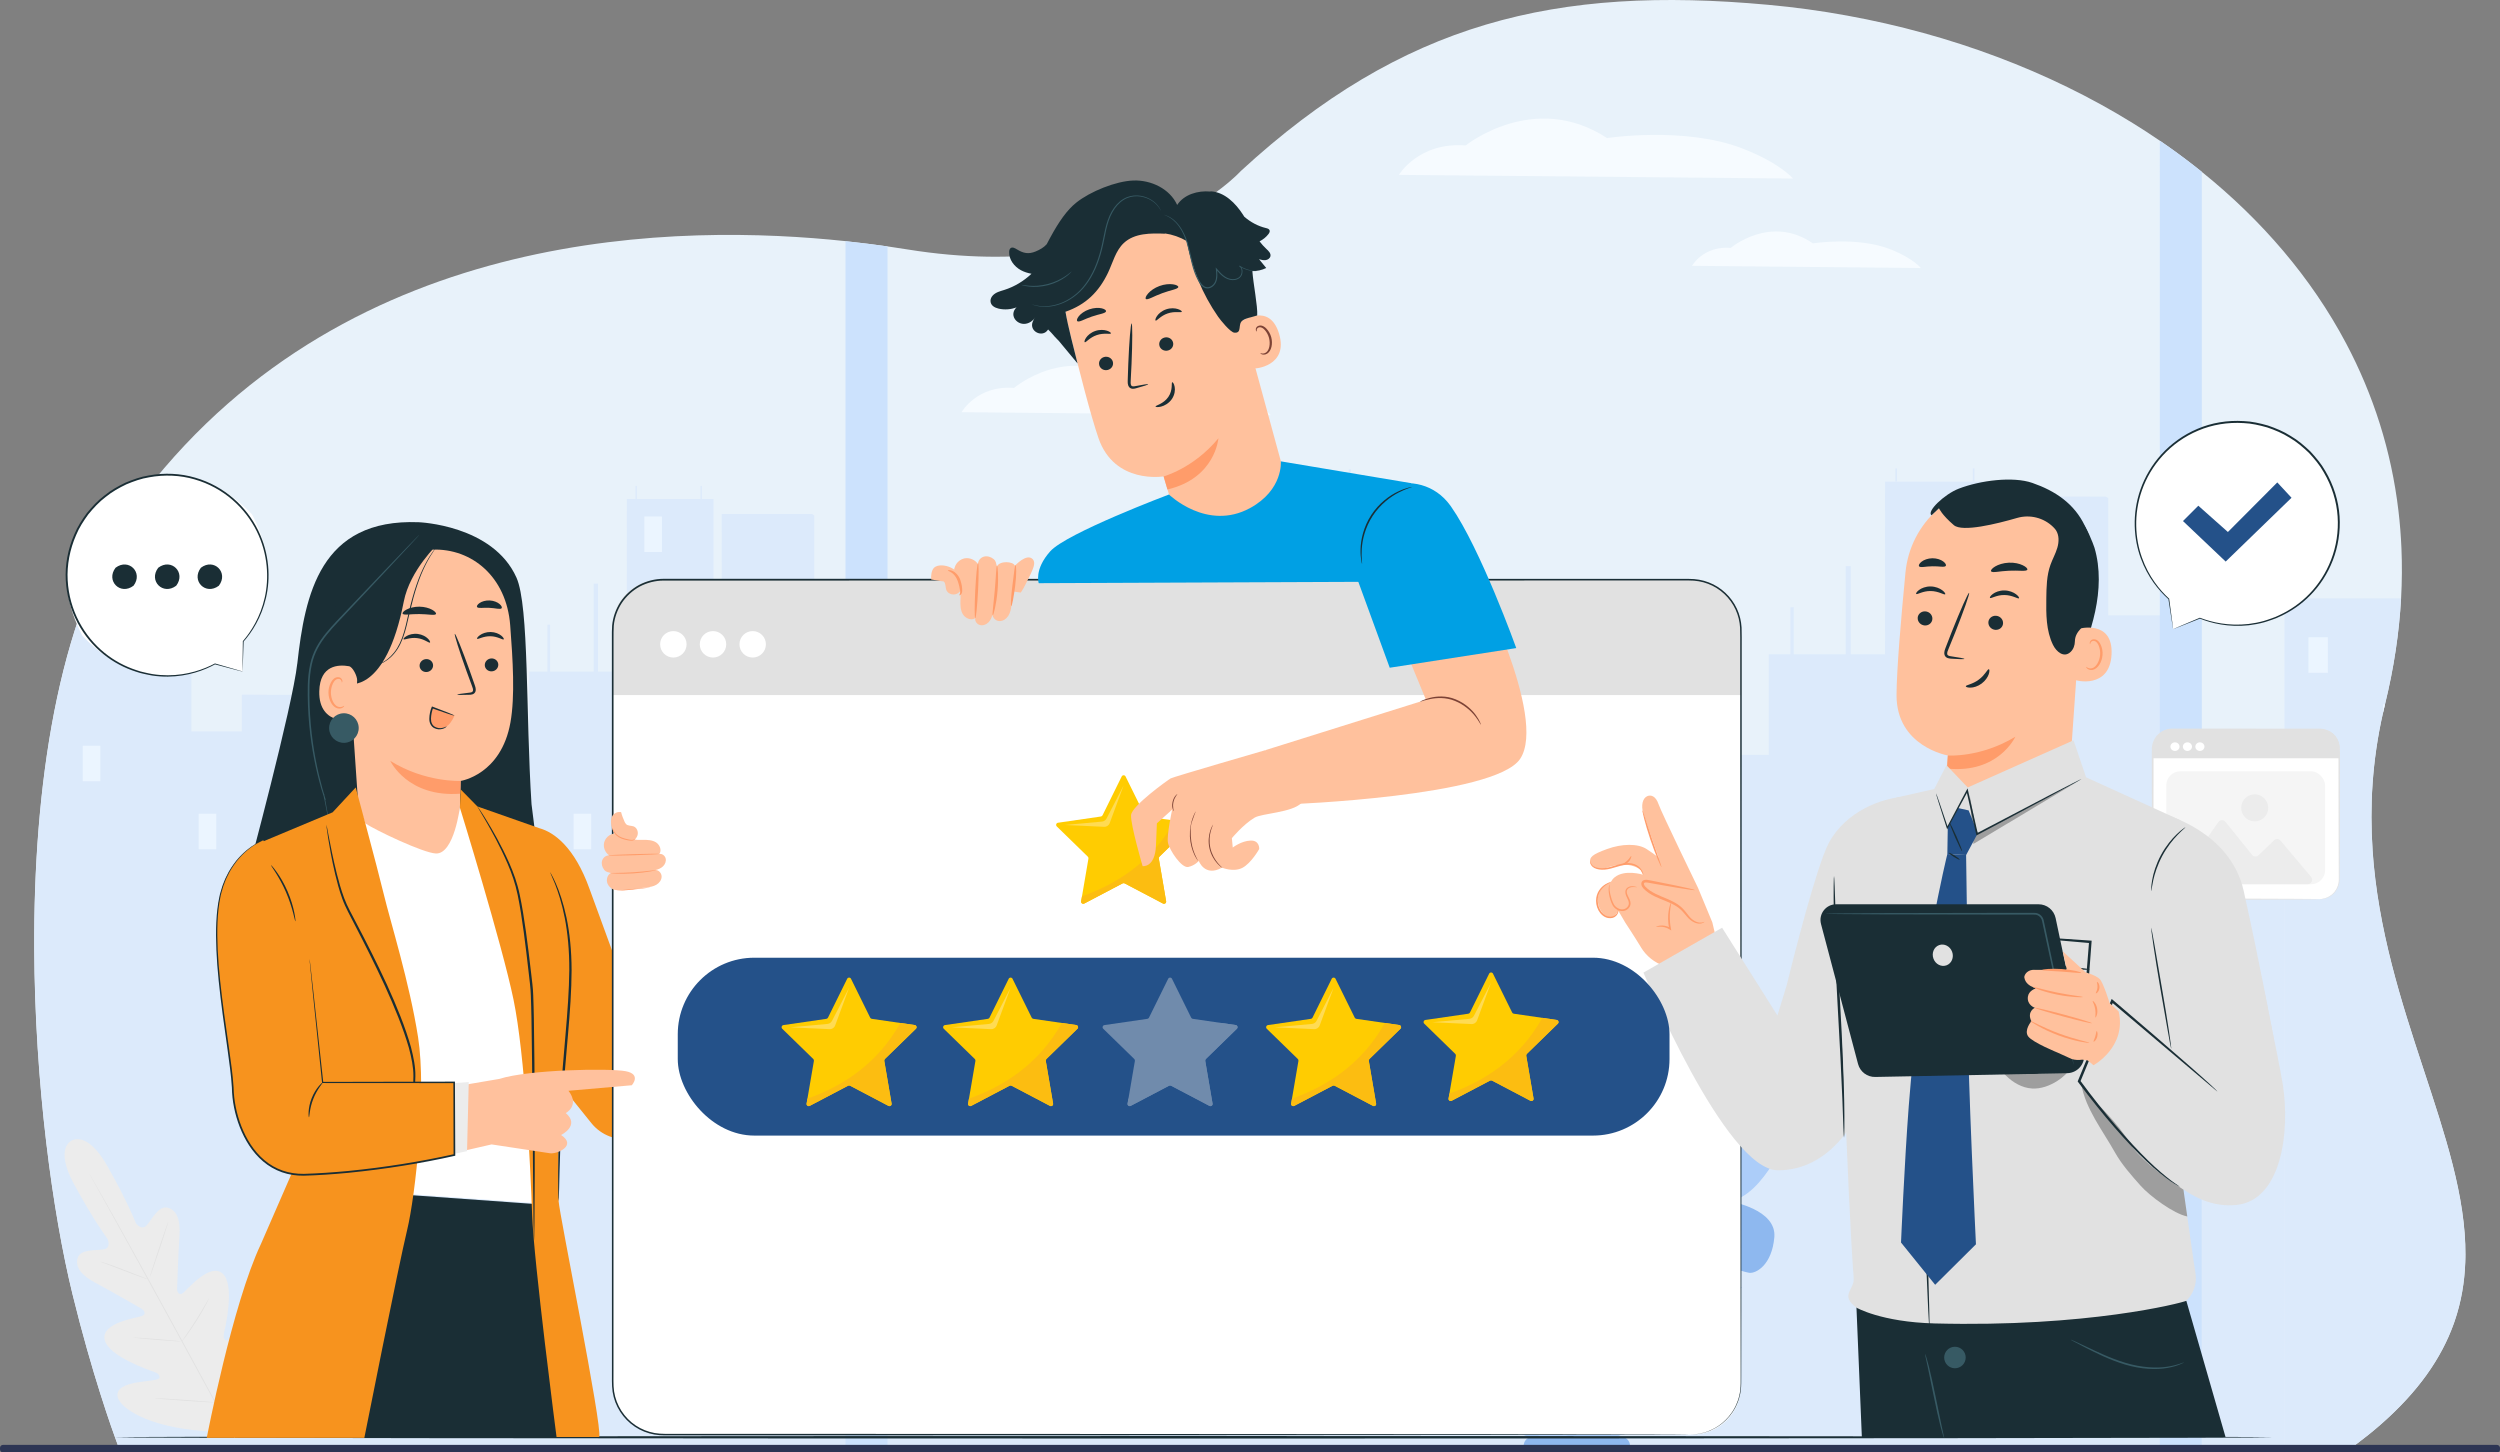 <?xml version="1.0" encoding="UTF-8"?><svg id="Capa_2" xmlns="http://www.w3.org/2000/svg" viewBox="0 0 790.14 459.07"><rect x="0" y="0" width="790.14" height="459.07" fill="#808080" stroke="none"/><defs><style>.cls-1{opacity:.7;}.cls-2{fill:#fff;}.cls-3{fill:#f6fbff;}.cls-4{fill:#f5f5f5;}.cls-5{fill:#ffdb53;}.cls-6{fill:#245189;}.cls-7{fill:#a8ccff;}.cls-8{fill:#e8f2fa;}.cls-9{fill:#fcbd11;}.cls-10{fill:#7c4235;}.cls-11{fill:#ffcc01;}.cls-12{fill:#97c0f8;}.cls-13{fill:#2d3554;}.cls-14{fill:#e1e1e1;}.cls-15{fill:#f7931e;}.cls-16{fill:#cce2fd;}.cls-17{opacity:.4;}.cls-18{opacity:.3;}.cls-19{fill:#00a0e4;}.cls-20{fill:#ffc19d;}.cls-21{fill:#ff9c6a;}.cls-22{fill:#375a64;}.cls-23{fill:#dceafb;}.cls-24{fill:#ebf5ff;}.cls-25{fill:#6ca3ea;}.cls-26{fill:#ececec;}.cls-27{fill:#1a2e35;}</style></defs><g id="Capa_1-2"><path class="cls-8" d="M779.21,396.66c0,.24,0,.49,0,.73-.01,.52-.02,1.03-.04,1.54-.23,6.31-1.26,12.51-3.36,18.62-.09,.27-.19,.54-.28,.8-3.89,10.85-11.15,21.44-23.17,31.94-2.43,2.13-5.06,4.24-7.9,6.36-.66,.5-1.34,.99-2.02,1.48h-20.39l-417.81-.14h-30.06l-236.51-.09s-.17-.43-.48-1.26c-1.76-4.76-8.17-22.66-14.28-47.6-6.29-25.71-11.92-66.61-12.1-109.38,0-1.48,0-2.97,0-4.45,.25-50.67,8.33-103.31,32.14-135.99,.28-.39,.56-.77,.85-1.15,.41-.55,.83-1.1,1.24-1.64,.19-.24,.37-.48,.56-.72,65.75-85.03,170.78-84.9,221.61-79.5,4.98,.53,9.44,1.11,13.29,1.66,2.32,.33,4.42,.66,6.27,.96,72.63,11.71,105.42-24.8,105.42-24.8C443.4,6.89,491.83-4.62,558.84,1.52c8.41,.76,16.76,1.91,25.01,3.42,32.62,5.94,63.64,17.52,90.27,34,2.89,1.78,5.72,3.62,8.5,5.53,1,.68,1.99,1.37,2.98,2.07,3.53,2.5,6.97,5.1,10.3,7.78,18.93,15.24,34.6,33.44,45.61,54.22,8.55,16.15,14.29,33.86,16.54,52.97,.46,3.86,.77,7.77,.94,11.74h0c.22,5.2,.19,10.5-.11,15.88-.6,10.8-2.26,21.96-5.08,33.47h0c-.22,.91-.43,1.81-.63,2.7-3.45,15.23-4.21,29.63-3.3,43.34,3.39,50.36,29.58,91.14,29.36,128.04Z"/><g><path class="cls-23" d="M683.08,194.47h-16.76v-37.07c-.26-.15-.52-.29-.78-.44h-5v-.02h-29.06v.02h-.02v5.56h.02v3.82h-.02v5.56h.02v3.84h-.02v5.56h.02v.02l-3.08-.02v-29.07h-32.61v3.68h-.02v5.56h.02v4.88h-.02v5.56h.02v3.84h-.02v5.56h.02v3.55h-.02v5.56h.02v3.55h-.02v5.56h.02v3.34h-.02v3.53h.02v.38h-36.76v31.8h-13.73v8.01h-14.81v-13.8h-26.64v-37.48h-4.17v-3.73h-.6v3.73h-20.73v-3.73h-.6v3.73h-4.5v18.85l-22.37-.1v11.63h-18.97v-71.92h-56.2v77.05h-17.16v-41.66h-56.2V458.67l384.06-1.45-3.33-262.75Z"/><polygon class="cls-23" points="302.4 238.2 302.4 263.47 302.4 301.05 302.4 456.83 274.17 456.83 274.17 301.05 274.17 263.47 274.17 238.2 302.4 238.2"/><rect class="cls-23" x="565.88" y="191.92" width="1.04" height="15.11"/><rect class="cls-23" x="583.33" y="178.94" width="1.61" height="29.25"/><rect class="cls-23" x="379.45" y="148.35" width=".67" height="5.39"/><rect class="cls-23" x="393.68" y="148.35" width=".67" height="5.39"/><rect class="cls-23" x="426.29" y="148.35" width=".67" height="5.39"/><rect class="cls-23" x="599.03" y="148.05" width=".52" height="4.16"/><rect class="cls-23" x="623.52" y="148.05" width=".52" height="4.16"/><rect class="cls-23" x="413.54" y="148.35" width=".67" height="5.39"/><rect class="cls-24" x="310.52" y="201.41" width="6.62" height="11.22"/><rect class="cls-24" x="490.69" y="204.15" width="6.62" height="11.22"/><rect class="cls-24" x="384.88" y="162.74" width="6.62" height="11.22"/><rect class="cls-24" x="398.02" y="162.74" width="6.62" height="11.22"/><rect class="cls-24" x="650.11" y="249.64" width="6.62" height="11.22"/><rect class="cls-24" x="313.83" y="255.69" width="6.62" height="11.22"/></g><g><path class="cls-23" d="M749.86,268.62c-.92-13.7-.15-28.1,3.29-43.34,.2-.89,.41-1.79,.63-2.69h0c2.83-11.51,4.49-22.68,5.08-33.48h-36.83V458.14h20.39c.68-.49,1.36-.98,2.02-1.48,2.83-2.12,5.46-4.23,7.9-6.36,12.03-10.5,19.29-21.09,23.17-31.94,.1-.27,.19-.53,.28-.8,2.1-6.12,3.13-12.32,3.36-18.62,.02-.51,.03-1.02,.04-1.54,0-.24,0-.49,0-.73,.23-36.9-25.97-77.68-29.36-128.04Z"/><polygon class="cls-23" points="722.09 238.2 722.09 263.47 722.09 301.05 722.09 456.83 695.97 456.83 695.97 301.05 695.97 263.47 695.97 238.2 722.09 238.2"/><rect class="cls-24" x="729.6" y="201.41" width="6.13" height="11.22"/><path class="cls-24" d="M753.79,222.59h0c-.22,.91-.43,1.81-.63,2.7v-2.7h.64Z"/><rect class="cls-24" x="732.67" y="255.69" width="6.13" height="11.22"/></g><g><path class="cls-23" d="M271.43,199.98h-14.08v-37.07c-.21-.15-.43-.3-.64-.44h-4.2v-.02h-24.41v.02h-.02v5.56h.02v3.82h-.02v5.56h.02v3.83h-.02v5.56h.02v.02l-2.59-.02v-29.07h-27.39v3.68h-.01v5.56h.01v4.88h-.01v5.56h.01v3.83h-.01v5.56h.01v3.54h-.01v5.56h.01v3.54h-.01v5.56h.01v3.35h-.01v3.53h.01v.39h-30.87v31.8h-11.53v8.01h-12.43v-13.8h-22.38v-37.49h-3.5v-3.73h-.5v3.73h-17.41v-3.73h-.5v3.73h-3.78v18.85l-18.79-.1v11.63h-15.93v-71.92h-17.52c-23.81,32.67-31.89,85.32-32.14,135.99,0,1.48,0,2.97,0,4.45,.18,42.77,5.8,83.67,12.1,109.38,6.1,24.94,12.51,42.84,14.28,47.6,.31,.83,.48,1.26,.48,1.26l236.51,.09h0l-2.74-258.03Z"/><rect class="cls-23" x="173" y="197.43" width=".87" height="15.11"/><rect class="cls-23" x="187.65" y="184.46" width="1.35" height="29.25"/><rect class="cls-23" x="55.76" y="153.86" width=".56" height="5.39"/><rect class="cls-23" x="200.84" y="153.57" width=".44" height="4.16"/><rect class="cls-23" x="221.4" y="153.57" width=".43" height="4.16"/><path class="cls-23" d="M45.61,155.74v3.51h-.56v-2.79c.19-.24,.37-.48,.56-.72Z"/><rect class="cls-24" x="45.05" y="166.04" width="5.56" height="11.22"/><rect class="cls-24" x="62.79" y="257.18" width="5.56" height="11.22"/><rect class="cls-24" x="93.77" y="290.02" width="5.56" height="11.22"/><rect class="cls-24" x="26.15" y="235.7" width="5.56" height="11.22"/><rect class="cls-24" x="203.66" y="163.24" width="5.56" height="11.22"/><rect class="cls-24" x="181.29" y="257.18" width="5.56" height="11.22"/><rect class="cls-24" x="226.68" y="278.81" width="5.56" height="11.22"/></g><path class="cls-16" d="M280.51,77.91V457.63h-13.29V76.24c4.98,.53,9.44,1.11,13.29,1.66Z"/><path class="cls-16" d="M695.9,54.31V457.63h-13.28V44.46c1,.68,1.99,1.37,2.98,2.07,3.53,2.5,6.97,5.1,10.3,7.78Z"/><path class="cls-3" d="M442.12,55.28s6.23-10.47,21.12-9.31c0,0,21.62-17.45,44.68-2.33,0,0,24.51-3.75,42.66,3.24,12.1,4.66,16.1,9.55,16.1,9.55l-124.55-1.16Z"/><path class="cls-3" d="M534.76,84.01s3.62-6.38,12.27-5.67c0,0,12.56-10.64,25.95-1.42,0,0,14.23-2.28,24.78,1.98,7.03,2.84,9.35,5.82,9.35,5.82l-72.34-.71Z"/><path class="cls-3" d="M303.92,130.27s4.89-8.62,16.57-7.66c0,0,16.96-14.37,35.05-1.92,0,0,19.23-3.09,33.47,2.67,9.49,3.84,12.63,7.87,12.63,7.87l-97.72-.96Z"/><g class="cls-1"><g><path class="cls-25" d="M505.97,400.95s-9.92-11.57-.61-18.92c0,0,6.8-4.12,12.34-3.78,0,0-7.85,13.17-5.31,14.48,2.54,1.31,7.69-15.31,7.69-15.31,0,0,15.47-1.5,20.45,.89,0,0-13.22,10.82-10.44,11.47,2.79,.64,17.07-9.98,17.07-9.98,0,0,14.4,2.45,13.63,11.23-.77,8.78-5.73,11.49-7.91,11.26-2.18-.23-14.93-5.1-15.21-3.32-.28,1.79,7.4,7.63,12.78,7.9,0,0-10.15,11.19-16.9,7.96-6.75-3.23-7.32-8.35-11.53-10.27-4.21-1.92-7.8-1.92-6.06,.04,1.74,1.96,9.35,3.86,11.75,8.12,2.4,4.25,4.56,7.12-2.42,6.07-6.98-1.05-18.32-6.16-18.82-12.01l-.5-5.85Z"/><g><path class="cls-25" d="M553.71,391.28s-39.1-1.51-47.74,9.68c0,0-1.91,5.72-7.79,10.93l-.92,2.5s6.78-7.14,9.2-7.58c0,0-3.79-13.86,47.24-15.52Z"/><path class="cls-25" d="M498.19,411.88s-8.39,6.21-8.98,17.3l1.52,.14s2.68-11.47,7.53-15.95c4.85-4.48-.07-1.48-.07-1.48Z"/></g></g><g><path class="cls-25" d="M475.39,391.48s13.91-7.79,7.42-18.36c0,0-5.19-6.49-10.76-8.16,0,0,2.97,15.76,0,16.13-2.97,.37-2.04-17.8-2.04-17.8,0,0-14.65-7.05-20.4-6.49,0,0,9.09,15.39,6.12,15.02-2.97-.37-13.17-15.95-13.17-15.95,0,0-15.02-2.78-17.43,6.12-2.41,8.9,1.48,13.35,3.71,13.91,2.23,.56,16.5,.37,16.13,2.23-.37,1.85-10.01,4.82-15.39,3.15,0,0,5.93,14.65,13.72,13.91,7.79-.74,10.2-5.56,15.02-5.93,4.82-.37,8.34,.93,5.93,2.23-2.41,1.3-10.57,.43-14.46,3.74-3.89,3.31-7.05,5.35,.19,6.83,7.23,1.48,20.21,.56,22.81-5.01l2.6-5.56Z"/><g><path class="cls-25" d="M432,364.78s38.94,12.61,43.39,26.7c0,0-.19,6.3,3.71,13.54v2.78s-4.08-9.46-6.3-10.76c0,0,8.72-12.24-40.8-32.27Z"/><path class="cls-25" d="M479.1,405.02s6.01,9.12,2.58,20.22l-1.54-.42s1.5-12.23-1.64-18.38c-3.14-6.15,.61-1.43,.61-1.43Z"/></g></g><g><path class="cls-12" d="M496.4,374.22s-20.8-11.65-11.09-27.45c0,0,7.76-9.7,16.08-12.2,0,0-4.44,23.57,0,24.12,4.44,.55,3.05-26.62,3.05-26.62,0,0,21.91-10.54,30.5-9.71,0,0-13.59,23.01-9.15,22.46,4.44-.55,19.69-23.85,19.69-23.85,0,0,22.46-4.16,26.06,9.15,3.6,13.31-2.22,19.96-5.55,20.8-3.33,.83-24.68,.55-24.12,3.33,.55,2.77,14.97,7.21,23.01,4.71,0,0-8.87,21.91-20.52,20.8-11.65-1.11-15.25-8.32-22.46-8.87-7.21-.55-12.48,1.39-8.87,3.33,3.6,1.94,15.81,.64,21.63,5.59,5.82,4.95,10.54,8-.28,10.22-10.81,2.22-30.22,.83-34.11-7.49l-3.88-8.32Z"/><g><path class="cls-12" d="M561.28,334.29s-58.23,18.86-64.89,39.93c0,0,.28,9.43-5.55,20.24v4.16s6.1-14.14,9.43-16.08c0,0-13.03-18.3,61-48.25Z"/><path class="cls-12" d="M490.85,394.46s-8.98,13.64-3.86,30.24l2.31-.62s-2.24-18.28,2.46-27.48c4.7-9.2-.91-2.14-.91-2.14Z"/></g></g><path class="cls-12" d="M496.9,456.97c19.83,0,35.91-16.08,35.91-35.91h-71.82c0,19.83,16.08,35.91,35.91,35.91Z"/><path class="cls-7" d="M505.74,456.7c-1.46,.18-2.95,.27-4.46,.27-19.83,0-35.91-16.08-35.91-35.91h8.92c0,18.32,13.72,33.44,31.45,35.64Z"/><rect class="cls-25" x="459.81" y="421.06" width="73.82" height="1.1"/><path class="cls-25" d="M481.56,456.97h33.62c0-1.59-1.29-2.88-2.88-2.88h-27.86c-1.59,0-2.88,1.29-2.88,2.88h0Z"/></g><rect class="cls-13" x="0" y="456.66" width="790.14" height="2.41" rx=".94" ry=".94"/><path class="cls-27" d="M718.45,454.26c0,.22-152.79,.4-341.22,.4s-341.25-.18-341.25-.4,152.75-.4,341.25-.4,341.22,.18,341.22,.4Z"/><g><path class="cls-26" d="M22.6,360.54s-5.46,2.21,.84,13.81c6.3,11.6,10.61,17.31,10.61,17.31,0,0,1.13,2.7-1.15,3.18-2.29,.48-7.37-.19-8.32,2.65-.99,2.94,1.2,5.64,5.56,7.94,4.36,2.3,13.72,7.69,14.56,8.18,.83,.48,1.68,1.73,.18,2.31-1.5,.58-12.85,2.06-11.83,7.4,1.03,5.34,14.21,9.76,15.65,10.27,1.43,.51,1.79,1.1,1.69,1.88-.1,.78-3.96,.92-7.17,1.47-3.21,.55-6.84,1.76-5.98,4.79,.85,3.03,8.76,9.25,27.6,10.6l8.77,.06,4.58-7.53c8.81-16.71,7.72-26.7,5.6-29.03-2.12-2.33-5.06,.11-7.23,2.55-2.17,2.43-4.33,5.63-5.04,5.3-.71-.33-1.03-.95-.7-2.43,.32-1.49,3.55-15.02-.44-18.71-3.99-3.7-11.25,5.15-12.54,6.12-1.29,.97-1.9-.41-1.87-1.37,.03-.98,.4-11.77,.75-16.69,.35-4.91-.78-8.2-3.8-8.92-2.91-.69-5.02,3.97-6.64,5.66-1.62,1.68-3.31-.71-3.31-.71,0,0-2.57-6.68-9.08-18.16-6.51-11.48-11.38-7.91-11.38-7.91"/><path class="cls-14" d="M74.11,454.46c-4.75-8.45-12.94-23.62-20.04-36.6-7.1-12.98-13.53-24.72-18.24-33.2-2.35-4.23-4.26-7.65-5.58-10.03-.65-1.18-1.16-2.09-1.52-2.73-.17-.31-.3-.54-.39-.71-.09-.16-.12-.25-.12-.25,0,0,.05,.08,.15,.23,.1,.17,.24,.4,.41,.7,.36,.63,.89,1.54,1.56,2.7,1.35,2.35,3.29,5.76,5.66,9.99,4.75,8.45,11.21,20.18,18.31,33.16,7.1,12.98,15.26,28.16,19.96,36.64"/><path class="cls-14" d="M31.64,398.72s.22,.04,.62,.15c.39,.11,.95,.3,1.64,.53,1.38,.47,3.27,1.16,5.34,1.96,2.04,.8,3.89,1.52,5.3,2.07,.64,.24,1.18,.45,1.61,.62,.38,.14,.59,.23,.58,.25,0,.02-.22-.04-.62-.15-.39-.12-.95-.3-1.64-.54-1.38-.48-3.26-1.2-5.33-2-2.05-.78-3.9-1.49-5.31-2.03-.64-.24-1.18-.45-1.61-.61-.38-.15-.59-.24-.58-.25Z"/><path class="cls-14" d="M47.32,403.73c-.07-.02,1.19-3.99,2.81-8.85,1.62-4.86,2.99-8.78,3.06-8.76,.07,.02-1.18,3.98-2.81,8.85-1.62,4.86-2.99,8.78-3.06,8.76Z"/><path class="cls-14" d="M57.32,424.16s.11-.21,.34-.55c.27-.39,.6-.87,1-1.45,.84-1.22,2-2.92,3.21-4.83,1.21-1.91,2.25-3.68,2.99-4.97,.35-.61,.64-1.12,.88-1.52,.21-.36,.33-.55,.35-.54,.02,0-.08,.22-.26,.59-.18,.37-.45,.91-.8,1.57-.7,1.31-1.71,3.1-2.93,5.02-1.21,1.92-2.4,3.6-3.28,4.8-.45,.6-.81,1.08-1.07,1.4-.26,.32-.41,.5-.43,.49Z"/><path class="cls-14" d="M42.14,422.75s.21-.02,.6,0c.44,.02,.98,.05,1.63,.09,1.37,.09,3.26,.22,5.35,.39,2.09,.17,3.98,.33,5.35,.47,.64,.07,1.18,.13,1.62,.17,.38,.05,.59,.08,.59,.1,0,.02-.21,.02-.6,0-.44-.02-.98-.05-1.63-.09-1.37-.09-3.26-.22-5.35-.39-2.09-.17-3.98-.33-5.35-.47-.64-.07-1.18-.13-1.62-.17-.38-.05-.59-.08-.59-.1Z"/><path class="cls-14" d="M48.68,441.9s.27-.02,.77,0c.54,.03,1.24,.06,2.08,.1,1.76,.1,4.19,.25,6.87,.44,2.68,.19,5.11,.37,6.86,.52,.84,.08,1.54,.14,2.08,.19,.49,.05,.76,.09,.76,.11,0,.02-.27,.02-.77,0-.54-.03-1.24-.06-2.08-.1-1.76-.1-4.19-.25-6.87-.44-2.68-.19-5.11-.37-6.86-.52-.84-.08-1.54-.14-2.08-.19-.49-.05-.76-.09-.76-.11Z"/><path class="cls-14" d="M67.64,443.11s.13-.26,.42-.71c.31-.49,.72-1.12,1.2-1.88,1.01-1.59,2.41-3.79,3.88-6.26,1.47-2.47,2.75-4.74,3.66-6.39,.44-.79,.8-1.45,1.08-1.95,.26-.46,.41-.71,.42-.7,.02,0-.1,.28-.33,.75-.23,.48-.57,1.16-1,2-.87,1.68-2.12,3.97-3.59,6.44-1.47,2.48-2.89,4.66-3.95,6.23-.53,.78-.97,1.41-1.28,1.83-.31,.43-.49,.66-.5,.65Z"/></g><g><g><g><rect class="cls-2" x="680.36" y="230.52" width="58.95" height="53.66" rx="6.19" ry="6.19"/><path class="cls-14" d="M686.43,230.52h47.29c3.09,0,5.59,2.51,5.59,5.59v3.54h-58.95v-3.06c0-3.35,2.72-6.07,6.07-6.07Z"/></g><g><path class="cls-2" d="M688.85,235.98c0,.75-.65,1.36-1.44,1.36s-1.44-.61-1.44-1.36,.65-1.36,1.44-1.36,1.44,.61,1.44,1.36Z"/><path class="cls-2" d="M692.79,235.98c0,.75-.65,1.36-1.44,1.36s-1.44-.61-1.44-1.36,.65-1.36,1.44-1.36,1.44,.61,1.44,1.36Z"/><path class="cls-2" d="M696.73,235.98c0,.75-.65,1.36-1.44,1.36s-1.44-.61-1.44-1.36,.65-1.36,1.44-1.36,1.44,.61,1.44,1.36Z"/></g><path class="cls-14" d="M733.12,284.19c-.01-.06,.78,.06,2.11-.44,.66-.25,1.44-.68,2.18-1.41,.72-.73,1.39-1.77,1.66-3.08,.14-.66,.13-1.36,.12-2.12,0-.75,0-1.54-.01-2.37,0-1.65-.01-3.45-.02-5.37-.01-3.86-.03-8.25-.04-13.1-.01-4.86-.02-10.17-.03-15.88-.02-1.42,.03-2.9-.04-4.33-.15-1.41-.83-2.78-1.92-3.76-2.21-2.22-5.66-1.4-8.81-1.55-12.84,0-26.95,.01-41.76,.02-1.78,0-3.51,.83-4.61,2.2-.55,.68-.94,1.48-1.15,2.32-.22,.84-.16,1.72-.17,2.64,0,3.61,0,7.16,0,10.65,0,6.98-.01,13.72-.02,20.14,0,3.21,0,6.33,0,9.37,.01,1.47,.62,2.88,1.58,3.92,.96,1.04,2.28,1.72,3.65,1.87,5.65,.1,11.01,.05,15.85,.08,9.69,.04,17.54,.07,22.99,.09,2.7,.02,4.8,.04,6.25,.05,.7,.01,1.24,.02,1.63,.03,.37,0,.55,.03,.55,.03,0,0-.19,.02-.55,.03-.39,0-.93,.02-1.63,.03-1.45,.01-3.55,.03-6.25,.05-5.45,.02-13.3,.05-22.99,.09-4.86,0-10.15,.07-15.9-.02-1.47-.16-2.9-.88-3.94-2-1.04-1.11-1.7-2.64-1.72-4.22,0-3.04-.01-6.17-.02-9.38,0-6.42-.01-13.16-.02-20.14,0-3.49,0-7.05,0-10.65,0-.88-.05-1.83,.19-2.76,.22-.92,.65-1.79,1.25-2.54,1.2-1.49,3.09-2.41,5.03-2.4,14.81,0,28.92,.01,41.76,.02,1.6,0,3.19,0,4.75,0,1.62,0,3.22,.62,4.38,1.69,1.17,1.06,1.9,2.55,2.06,4.07,.07,1.52,.02,2.94,.03,4.38-.01,5.71-.02,11.02-.03,15.88-.01,4.85-.03,9.24-.04,13.1,0,1.93-.02,3.72-.02,5.37,0,.83,0,1.62-.01,2.37,0,.75,0,1.48-.15,2.16-.3,1.35-1,2.42-1.75,3.16-.77,.73-1.58,1.16-2.25,1.4-.68,.25-1.23,.3-1.6,.33-.37,0-.56,0-.56,0Z"/></g><g><rect class="cls-4" x="684.66" y="243.77" width="50.21" height="35.71" rx="4.46" ry="4.46"/><path class="cls-26" d="M688.88,277.25l12.26-17.44c.53-.76,1.64-.79,2.22-.07l8.42,10.44c.51,.63,1.45,.69,2.04,.13l4.93-4.74c.58-.56,1.51-.51,2.02,.11l9.67,11.48c.76,.9,.12,2.28-1.06,2.28h-39.36c-1.12,0-1.78-1.27-1.14-2.19Z"/><path class="cls-26" d="M716.83,254.65c.44,2.88-2.01,5.33-4.89,4.89-1.8-.27-3.26-1.74-3.54-3.54-.44-2.88,2.01-5.33,4.89-4.89,1.8,.28,3.26,1.74,3.54,3.54Z"/></g></g><g><path class="cls-2" d="M686.84,198.85l-1.38-9.56c-4.75-4.3-8.28-10.06-9.81-16.88-3.49-15.65,5.36-31.75,20.45-37.19,18.28-6.58,38.1,4.3,42.35,23.26,3.55,15.83-5.53,32.08-20.86,37.37-7.61,2.63-15.46,2.24-22.32-.47h.01l-8.44,3.48Z"/><polygon class="cls-6" points="689.94 164.68 694.79 159.83 704.14 168.14 719.75 152.47 724.25 157.32 703.44 177.49 689.94 164.68"/><path class="cls-27" d="M686.84,198.85s.2-.1,.56-.26c.39-.17,.93-.4,1.62-.7,1.44-.61,3.52-1.49,6.21-2.63l-.03,.22h-.01c-.06-.05-.07-.13-.03-.19,.03-.05,.1-.06,.15-.04,3.73,1.43,9.05,2.69,15.37,1.96,1.57-.19,3.2-.5,4.84-.96,.83-.22,1.63-.55,2.48-.83,.85-.26,1.67-.64,2.49-1.04,3.31-1.54,6.59-3.76,9.43-6.71,2.84-2.94,5.25-6.6,6.85-10.79,1.6-4.17,2.38-8.86,2.05-13.65-.31-4.79-1.83-9.64-4.4-13.99-1.23-2.22-2.9-4.19-4.65-6.09-1.87-1.78-3.86-3.51-6.15-4.83-2.21-1.41-4.63-2.4-7.05-3.23-2.47-.69-4.96-1.28-7.47-1.37-5.01-.32-9.98,.51-14.36,2.38-4.39,1.84-8.21,4.62-11.2,7.89-3,3.28-5.18,7.04-6.54,10.88-2.74,7.71-2.14,15.46-.02,21.38,2.13,6.01,5.62,10.26,8.6,12.98,.41,3.09,.73,5.48,.95,7.13,.1,.79,.18,1.41,.24,1.85,.05,.42,.07,.65,.07,.65,0,0-.04-.19-.11-.59-.07-.43-.17-1.03-.29-1.81-.26-1.65-.63-4.05-1.11-7.14l.04,.08c-3.03-2.7-6.59-6.95-8.78-13-2.19-5.98-2.84-13.85-.09-21.7,1.37-3.9,3.57-7.74,6.62-11.09,3.04-3.34,6.92-6.18,11.39-8.07,4.46-1.92,9.52-2.77,14.63-2.45,2.56,.09,5.11,.68,7.62,1.39,2.47,.85,4.94,1.85,7.19,3.29,2.34,1.35,4.36,3.11,6.27,4.93,1.79,1.94,3.48,3.95,4.74,6.21,2.62,4.45,4.16,9.39,4.47,14.27,.32,4.88-.48,9.66-2.12,13.9-1.64,4.25-4.1,7.97-7.01,10.95-2.9,2.99-6.24,5.23-9.61,6.77-.84,.4-1.67,.78-2.53,1.04-.85,.28-1.67,.61-2.51,.83-1.67,.46-3.32,.76-4.91,.95-6.41,.7-11.78-.63-15.51-2.12l.12-.22h.01c.06,.05,.07,.13,.03,.19-.01,.02-.04,.04-.06,.04-2.74,1.09-4.87,1.94-6.34,2.52l-1.61,.63c-.36,.14-.54,.21-.53,.2Z"/></g><g><g><path class="cls-2" d="M76.67,212.22l.23-9.55c8.3-9.53,11.16-24.25,2.75-40.1-29.36-31.09-73.57,.57-53.6,38.38,13.41,14.25,29.85,15.37,41.93,8.85h-.01l8.7,2.42Z"/><path class="cls-27" d="M76.67,212.22s-.2-.07-.58-.18c-.4-.12-.96-.28-1.68-.49-1.49-.43-3.63-1.05-6.41-1.85l.05,.21h.01c.05-.06,.05-.14,0-.19-.04-.04-.1-.05-.15-.02-3.49,1.85-8.57,3.71-14.87,3.73-1.57,0-3.2-.12-4.87-.38-.84-.12-1.67-.35-2.53-.53-.86-.16-1.71-.43-2.57-.73-3.44-1.12-6.91-2.92-10.06-5.48-3.14-2.55-5.94-5.87-8-9.79-2.06-3.91-3.38-8.43-3.62-13.17-.26-4.74,.67-9.69,2.68-14.27,.95-2.32,2.35-4.46,3.85-6.53,1.63-1.97,3.38-3.91,5.47-5.47,2-1.65,4.26-2.9,6.54-4,2.34-.97,4.72-1.84,7.18-2.22,4.88-.91,9.86-.67,14.38,.65,4.53,1.29,8.61,3.57,11.93,6.44,3.33,2.87,5.92,6.31,7.71,9.92,3.6,7.26,3.92,14.94,2.54,21.01-1.38,6.16-4.32,10.74-6.92,13.77-.04,3.09-.07,5.47-.09,7.11,0,.79-.01,1.4-.01,1.85,0,.42,0,.65,0,.65,0,0,.02-.19,.04-.59,.02-.43,.04-1.04,.07-1.81,.06-1.65,.14-4.05,.25-7.15l-.03,.08c2.66-3.01,5.65-7.61,7.09-13.81,1.44-6.13,1.16-13.94-2.47-21.33-1.8-3.67-4.42-7.18-7.81-10.11-3.38-2.93-7.52-5.26-12.14-6.58-4.61-1.36-9.68-1.6-14.66-.68-2.51,.39-4.94,1.27-7.32,2.26-2.33,1.12-4.63,2.4-6.67,4.08-2.14,1.6-3.92,3.57-5.58,5.58-1.53,2.11-2.95,4.29-3.92,6.66-2.05,4.68-2.98,9.71-2.71,14.55,.26,4.83,1.61,9.43,3.72,13.41,2.11,3.98,4.97,7.35,8.17,9.93,3.2,2.59,6.75,4.4,10.24,5.52,.87,.29,1.73,.57,2.61,.72,.87,.17,1.72,.4,2.57,.52,1.7,.25,3.35,.36,4.94,.35,6.38-.07,11.5-2,14.99-3.91l-.15-.2h-.01c-.05,.06-.05,.14,0,.19,.02,.02,.04,.03,.06,.04,2.82,.75,5.01,1.33,6.53,1.73,.71,.18,1.26,.33,1.66,.43,.37,.09,.55,.14,.55,.13Z"/></g><g><path class="cls-27" d="M63.49,179.44c-3.16,4.15,1.53,8.83,5.68,5.68,3.16-4.15-1.53-8.84-5.68-5.68Z"/><path class="cls-27" d="M50.01,179.44c-3.16,4.15,1.53,8.83,5.68,5.68,3.16-4.15-1.53-8.84-5.68-5.68Z"/><path class="cls-27" d="M36.52,179.44c-3.16,4.15,1.53,8.83,5.68,5.68,3.16-4.15-1.53-8.83-5.68-5.68Z"/></g></g><g><path class="cls-15" d="M221.18,295.99l-20.51-5.53-4.08,18.56-10.24-28c-4.77-13.38-11.31-17.99-15.81-19.24l-1.63,2.12,4.32,74.05,13.67,17.01c6.39,7.95,19.3,6.39,22.99-3.12,7.68-19.76,10.29-49.83,11.29-55.85Z"/><path class="cls-27" d="M76.7,454.17h102.62l-10.76-73.67-65.4-4.68s-11.28,11.06-15.02,24.04c-3.74,12.98-11.44,54.31-11.44,54.31Z"/><g><g><g><path class="cls-27" d="M93.96,209.77c2.42-21.86,7.19-45.92,38.34-44.72,0,0,23.47,.82,30.93,17.5,4.04,9.03,2.91,43.33,4.76,71.61l4.55,36.29-94.22-14.56s14.12-52.54,15.63-66.13Z"/><path class="cls-20" d="M136.73,173.71l-2.01-1.79-20.74,9.16c-3.03,.27-5.36,2.81-5.35,5.86l4.74,69.54c.13,4.64-1.12,7.55,1.81,11.16l20.09,24.04c7.02,8.66,5.76-10.88,10.76-20.84,.35-.7-1.35-3.19-1.25-3.68,.09-.61,.25-1.02,.26-1.54,.44-5.53,.32-10.31,.32-10.31,.18-6.06,.22-8.55,.22-8.49,0,0,12.82-1.9,15.76-18.54,1.46-8.27,.76-19.57-.09-30.67-1.18-15.37-12.16-24.32-24.54-23.9Z"/><path class="cls-27" d="M136.88,210.28c.02,1.13-.92,2.08-2.1,2.12-1.18,.04-2.15-.84-2.17-1.97-.02-1.13,.92-2.08,2.1-2.12,1.18-.04,2.15,.84,2.17,1.97Z"/><path class="cls-27" d="M157.49,210.07c.02,1.13-.92,2.08-2.1,2.12-1.18,.04-2.15-.84-2.17-1.97-.02-1.13,.92-2.08,2.1-2.12,1.18-.04,2.15,.84,2.17,1.97Z"/><path class="cls-27" d="M159.21,202.08c-.27,.27-1.87-.95-4.17-.99-2.3-.07-4.01,1.09-4.25,.8-.12-.13,.16-.63,.9-1.15,.73-.52,1.98-1.02,3.41-.99,1.43,.03,2.63,.58,3.31,1.13,.7,.56,.93,1.06,.8,1.19Z"/><path class="cls-27" d="M135.9,203.09c-.3,.24-1.77-1.14-4.05-1.41-2.28-.3-4.1,.67-4.31,.36-.11-.14,.22-.61,1.02-1.05,.78-.44,2.07-.81,3.49-.63,1.42,.18,2.56,.85,3.18,1.47,.64,.62,.81,1.15,.67,1.26Z"/><path class="cls-27" d="M144.47,219.55c0-.13,1.43-.35,3.75-.61,.59-.05,1.15-.16,1.25-.56,.15-.42-.09-1.06-.36-1.75-.53-1.43-1.08-2.93-1.66-4.51-2.3-6.41-3.96-11.69-3.7-11.78,.26-.09,2.34,5.04,4.64,11.45,.55,1.58,1.08,3.09,1.59,4.53,.21,.67,.58,1.44,.27,2.31-.17,.44-.6,.75-.98,.84-.38,.11-.71,.11-1,.12-2.34,.09-3.78,.07-3.79-.06Z"/><path class="cls-21" d="M145.59,246.82s-11.23,.53-22.24-6.34c0,0,5.42,11.64,22.14,10.37l.1-4.03Z"/><path class="cls-27" d="M137.8,194.05c-.3,.59-2.55,.03-5.27,.03-2.72-.05-4.98,.47-5.27-.13-.13-.29,.32-.83,1.27-1.32,.94-.5,2.39-.9,4.02-.89,1.63,.02,3.07,.45,4,.96,.94,.51,1.37,1.06,1.24,1.35Z"/><path class="cls-27" d="M158.56,192.22c-.41,.52-1.99-.05-3.9-.11-1.9-.13-3.53,.29-3.89-.26-.16-.27,.11-.79,.82-1.27,.7-.48,1.87-.86,3.18-.8,1.31,.06,2.44,.56,3.09,1.1,.66,.55,.88,1.09,.69,1.34Z"/><path class="cls-27" d="M110.01,216.14s11.89,3.28,17.6-25.99c1.95-10.01,10.9-18.36,10.9-18.36l-3.77-1s-23,7.3-23.38,7.61c-.38,.31-5.46,12.2-5.46,12.2l4.12,25.55Z"/><path class="cls-20" d="M112.88,214.97c.02-1.24-1.37-4.2-2.59-4.41-3.27-.57-9.18-.41-9.38,7.91-.27,11.37,11.2,9.3,11.23,8.97,.02-.25,.67-8.19,.74-12.48Z"/><path class="cls-21" d="M108.77,223.05s-.2,.13-.54,.28c-.33,.14-.89,.23-1.48,0-1.19-.47-2.16-2.4-2.16-4.45,0-1.04,.24-2.02,.62-2.82,.37-.82,.92-1.39,1.53-1.48,.6-.13,1.02,.25,1.16,.57,.15,.32,.07,.55,.13,.57,.03,.03,.25-.18,.17-.66-.04-.23-.17-.5-.43-.72-.27-.23-.67-.35-1.09-.32-.88,.04-1.69,.83-2.11,1.71-.47,.89-.77,1.99-.76,3.15,.02,2.29,1.14,4.47,2.77,4.98,.79,.23,1.47,0,1.82-.26,.36-.27,.42-.53,.39-.55Z"/><path class="cls-27" d="M117.81,210.32s.62-.06,1.69-.4c1.06-.33,2.54-1.08,3.96-2.48,.71-.7,1.4-1.55,2.03-2.54,.61-1,1.15-2.13,1.61-3.37,.92-2.48,1.48-5.35,2.17-8.33,.7-2.99,1.47-5.81,2.34-8.33,.85-2.52,1.82-4.72,2.75-6.51,.93-1.79,1.81-3.16,2.47-4.07,.32-.46,.6-.8,.78-1.03,.18-.23,.28-.35,.29-.34,0,0-.08,.14-.24,.38-.16,.25-.43,.59-.73,1.06-.62,.93-1.48,2.31-2.38,4.1-.9,1.79-1.84,3.99-2.67,6.5-.85,2.51-1.61,5.33-2.31,8.31-.7,2.98-1.26,5.86-2.21,8.36-.47,1.25-1.02,2.4-1.65,3.41-.64,1-1.36,1.86-2.09,2.56-1.47,1.4-2.99,2.13-4.08,2.44-1.09,.31-1.72,.29-1.72,.29Z"/><path class="cls-22" d="M103.89,259.27s-.06-.18-.14-.54c-.08-.4-.2-.93-.34-1.6-.29-1.45-.7-3.51-1.22-6.13l.27-.05c.07,.41,.15,.86,.23,1.33v-.04c.06,.15,.15,.32,.24,.5l-.28,.11c-1.5-4.6-3.18-10.8-4.24-18.15-.55-3.67-.92-7.63-1.08-11.8-.1-4.15-.27-8.56,.7-12.99,.4-1.83,1.04-3.6,1.9-5.22,.86-1.62,1.89-3.1,3-4.47,2.22-2.74,4.63-5.12,6.83-7.47,4.43-4.66,8.43-8.85,11.79-12.39,3.35-3.49,6.07-6.33,7.98-8.32,.93-.95,1.66-1.7,2.19-2.24,.24-.24,.43-.42,.58-.57,.13-.13,.2-.19,.21-.18,0,0-.05,.08-.17,.22-.14,.16-.32,.36-.54,.61-.51,.56-1.22,1.33-2.12,2.31-1.88,2.02-4.56,4.9-7.86,8.44-3.34,3.56-7.31,7.78-11.71,12.47-2.19,2.36-4.59,4.75-6.78,7.46-2.19,2.7-4.04,5.87-4.78,9.49-.95,4.34-.79,8.73-.7,12.86,.16,4.14,.51,8.09,1.03,11.75,1.02,7.33,2.64,13.52,4.07,18.13l-.28,.11c-.09-.18-.17-.35-.25-.51v-.04c-.09-.47-.16-.93-.22-1.34l.27-.05c.47,2.63,.84,4.7,1.1,6.15,.11,.68,.2,1.22,.27,1.62,.06,.37,.08,.56,.07,.56Z"/></g><path class="cls-22" d="M104.02,230.26c.08,2.58,2.25,4.61,4.83,4.52,2.58-.08,4.61-2.25,4.52-4.83-.08-2.58-2.25-4.61-4.83-4.52-2.58,.08-4.61,2.25-4.52,4.83Z"/></g><g><path class="cls-27" d="M172.67,279.8s.09,.37,.17,1.07c.09,.79,.19,1.82,.33,3.09,.29,2.69,.57,6.59,.82,11.42,.5,9.66,.48,23.02,0,37.76-.48,14.74-.88,28.07-.74,37.72,.05,4.82,.14,8.73,.27,11.43,.04,1.28,.07,2.31,.1,3.11,.01,.71,0,1.09-.02,1.09-.03,0-.08-.37-.15-1.08-.07-.8-.15-1.82-.26-3.1-.22-2.69-.41-6.6-.53-11.43-.28-9.67,.02-23.02,.5-37.75,.48-14.73,.59-28.06,.25-37.71-.18-4.82-.35-8.72-.55-11.42-.07-1.28-.13-2.31-.17-3.11-.03-.71-.03-1.09,0-1.09Z"/><g><path class="cls-2" d="M95.66,285.15l11.47,90.66,62.04,4.45,4.02,2.05-4.1-74.91-21.54-51.21-2.16-1.32s-1.81,15.14-7.64,14.88c-3.97-.17-18.99-7.3-22.29-9.52l-3.31-9.64-16.49,34.56Z"/><g><path class="cls-15" d="M82.47,393.17l13.19-30.26-12.78-96.85,22.25-9.32,7.29-7.86s6.76,24.98,8.87,33.73c2.11,8.75,8.15,27.99,10.85,45.24,2.7,17.25-.79,49.9-3.47,60.94-2.68,11.04-13.52,65.66-13.52,65.66h-49.8s8.05-42.13,17.12-61.28Z"/><path class="cls-15" d="M145.59,249.49l5.28,5.38,19.66,6.91s5.79,22.68,6.02,29.66c.23,6.99-.11,84.54,.01,88.19,.12,3.65,13.94,71.46,12.82,74.54h-13.48s-7.24-55.72-7.72-70.31c-.48-14.58-2.26-50.41-5.88-67.93-3.62-17.52-16.93-60.62-16.93-60.62l.22-5.82Z"/><path class="cls-27" d="M168.78,391.99s-.03-.12-.04-.36c-.01-.29-.02-.64-.04-1.06-.02-1-.04-2.37-.08-4.09-.04-3.62-.09-8.75-.15-15.05-.12-12.71-.18-30.27-.5-49.66-.06-2.42-.1-4.82-.2-7.17-.06-2.33-.4-4.64-.65-6.92-.52-4.54-1.02-8.92-1.59-13.08-.56-4.16-1.17-8.1-1.92-11.75-.74-3.65-1.92-6.91-3.16-9.82-2.51-5.82-5.05-10.3-6.81-13.38-.87-1.49-1.57-2.66-2.07-3.53-.22-.37-.4-.67-.54-.92-.12-.21-.18-.32-.16-.33,.01,0,.09,.09,.23,.28,.16,.24,.36,.52,.61,.88,.52,.78,1.28,1.94,2.2,3.46,1.84,3.04,4.46,7.49,7.06,13.32,1.28,2.91,2.51,6.22,3.28,9.91,.78,3.67,1.41,7.62,1.99,11.79,.58,4.17,1.11,8.55,1.63,13.09,.25,2.27,.6,4.58,.66,6.97,.1,2.37,.15,4.76,.2,7.19,.32,19.4,.3,36.96,.28,49.67-.04,6.31-.07,11.43-.09,15.06-.03,1.73-.05,3.09-.07,4.09-.02,.43-.03,.78-.04,1.06-.01,.24-.03,.36-.04,.36Z"/></g></g><path class="cls-27" d="M131.81,364.01s-.1-.37-.21-1.09c-.1-.72-.23-1.77-.37-3.14-.27-2.73-.57-6.7-.65-11.61-.04-2.46-.02-5.15,.08-8.04,.03-2.84-.62-5.86-1.44-8.98-1.79-6.22-4.53-12.85-7.64-19.69-3.15-6.83-6.39-13.24-9.39-19.04-1.46-2.91-3.04-5.62-4.02-8.39-.99-2.74-1.66-5.36-2.24-7.75-1.13-4.79-1.79-8.71-2.23-11.43-.21-1.36-.36-2.41-.45-3.13-.09-.72-.12-1.1-.09-1.1,.03,0,.11,.37,.24,1.08,.15,.78,.34,1.81,.59,3.1,.53,2.69,1.27,6.6,2.46,11.35,.61,2.37,1.31,4.97,2.31,7.67,.98,2.69,2.57,5.38,4.05,8.29,3.04,5.79,6.3,12.2,9.46,19.05,3.12,6.86,5.85,13.52,7.62,19.81,.81,3.16,1.45,6.23,1.39,9.18-.13,2.88-.18,5.56-.17,8.01,0,4.9,.23,8.86,.4,11.59,.09,1.31,.17,2.36,.23,3.15,.05,.72,.08,1.1,.05,1.1Z"/><path class="cls-27" d="M173.8,275.54s.21,.31,.54,.92c.35,.61,.79,1.55,1.34,2.76,1.08,2.44,2.37,6.11,3.36,10.78,.99,4.67,1.61,10.36,1.62,16.67-.02,6.31-.52,13.23-1.15,20.46-1.34,14.47-2.18,27.58-2.47,37.09-.17,4.75-.26,8.6-.32,11.26-.04,1.27-.07,2.28-.09,3.06-.03,.7-.06,1.07-.09,1.07-.03,0-.05-.37-.07-1.07-.01-.78-.03-1.8-.05-3.07-.04-2.66-.03-6.52,.07-11.28,.14-9.52,.9-22.67,2.24-37.14,.63-7.23,1.14-14.12,1.2-20.4,.03-6.27-.53-11.91-1.44-16.56-.91-4.65-2.12-8.31-3.1-10.78-.5-1.23-.9-2.18-1.2-2.81-.29-.64-.43-.98-.4-.99Z"/></g></g><g><path class="cls-21" d="M136.67,223.62c-.7,1.07-.77,2.6-.71,3.88,.04,.76,.24,1.56,.78,2.1,.51,.52,1.26,.75,1.99,.73s1.43-.25,2.09-.54c1.25-.7,2.11-2.03,2.83-3.62-1.83-.63-5.05-1.95-6.98-2.56Z"/><path class="cls-27" d="M141.17,229.6c.07,.01-.75,.96-2.55,.91-.44-.04-.91-.15-1.38-.39-.48-.23-.9-.68-1.17-1.2-.28-.53-.4-1.17-.38-1.79,0-.62,.08-1.25,.21-1.89,.13-.6,.27-1.18,.53-1.74l.1-.22,.22,.08c1.99,.74,3.72,1.41,4.95,1.91,1.23,.5,1.96,.83,1.94,.9-.02,.06-.79-.15-2.05-.57-1.26-.41-3.01-1.02-5-1.73l.32-.14c-.21,.47-.36,1.04-.48,1.61-.22,1.21-.37,2.44,.09,3.34,.42,.95,1.37,1.32,2.14,1.43,.77,.1,1.44-.1,1.85-.25,.42-.16,.63-.32,.66-.28Z"/></g></g><g><rect class="cls-2" x="193.62" y="183.21" width="356.6" height="270.2" rx="15.3" ry="15.3"/><path class="cls-14" d="M208.69,183.21h325.9c8.7,0,15.76,7.06,15.76,15.76v20.71H193.62v-21.4c0-8.32,6.75-15.07,15.07-15.07Z"/><path class="cls-27" d="M534.18,453.41s.27-.02,.8-.05c.26-.02,.59-.02,.99-.07,.39-.06,.84-.13,1.36-.21,.51-.12,1.08-.27,1.7-.44,.6-.24,1.29-.43,1.98-.8,1.4-.65,2.94-1.62,4.38-3.06,1.45-1.42,2.81-3.31,3.69-5.67l.33-.89c.1-.31,.16-.62,.25-.94,.19-.63,.26-1.3,.37-1.98,.15-1.36,.12-2.8,.12-4.29,0-5.97-.02-12.86-.03-20.61-.02-31.03-.05-75.91-.09-131.38,0-13.87-.01-28.39-.02-43.53,0-7.57,0-15.29,0-23.16,0-3.93,0-7.9,0-11.91-.02-2,.04-4.03-.05-6.02-.11-1.99-.59-3.96-1.44-5.78-1.68-3.65-4.84-6.64-8.66-8.09-1.91-.74-3.96-1.07-6.03-1.06-2.09,0-4.19,0-6.29,0-8.43,0-16.98,0-25.67,0-17.37,0-35.25,0-53.58,.01-73.34,0-153.96,.01-238.59,.02-2.6,.01-5.19,.67-7.48,1.87-2.27,1.24-4.24,3.03-5.68,5.18-1.41,2.16-2.32,4.66-2.55,7.22-.09,1.28-.08,2.59-.08,3.9v3.92c0,10.45,0,20.83,0,31.14,0,20.61,0,40.92,0,60.88,0,39.91-.01,78.41-.02,115.08,0,4.58,0,9.14,0,13.67,0,2.26,0,4.52,0,6.77,.04,2.24-.12,4.51,.2,6.67,.65,4.35,3.22,8.34,6.84,10.73,1.81,1.2,3.86,2.02,5.98,2.39,2.11,.38,4.31,.22,6.48,.26,17.37,0,34.24,0,50.55,.01,32.61,.01,62.99,.02,90.73,.03,55.46,.04,100.35,.07,131.37,.09,15.51,.02,27.55,.04,35.72,.05,4.08,.01,7.19,.02,9.29,.03,2.09,0,3.16,.03,3.16,.03,0,0-1.07,.02-3.16,.03-2.1,0-5.21,.02-9.29,.03-8.17,.01-20.21,.03-35.72,.05-31.02,.02-75.91,.05-131.37,.09-27.73,.01-58.11,.02-90.73,.03-16.31,0-33.17,0-50.55,.01-2.16-.04-4.36,.13-6.56-.26-2.19-.38-4.3-1.22-6.16-2.46-3.74-2.46-6.39-6.57-7.06-11.06-.33-2.26-.17-4.5-.21-6.75,0-2.25,0-4.5,0-6.77,0-4.53,0-9.08,0-13.67,0-36.67-.01-75.17-.02-115.08,0-19.96,0-40.26,0-60.88,0-10.31,0-20.69,0-31.14v-3.92c0-1.31-.02-2.61,.08-3.95,.25-2.66,1.19-5.24,2.64-7.48,1.49-2.22,3.53-4.07,5.88-5.36,2.37-1.25,5.05-1.93,7.74-1.94,84.63,0,165.25,.01,238.59,.02,18.33,0,36.21,0,53.58,.01,8.69,0,17.24,0,25.67,0,2.11,0,4.2,0,6.29,0,2.11,0,4.23,.33,6.19,1.1,3.93,1.5,7.18,4.57,8.91,8.33,.87,1.87,1.37,3.91,1.48,5.95,.09,2.04,.02,4.04,.04,6.05,0,4.01,0,7.98,0,11.91,0,7.87,0,15.59,0,23.16,0,15.14-.01,29.67-.02,43.53-.04,55.46-.07,100.35-.09,131.38,0,7.75-.02,14.64-.03,20.61,0,1.49,.02,2.93-.13,4.31-.11,.68-.18,1.36-.38,1.99-.09,.32-.16,.64-.25,.95-.11,.3-.22,.6-.33,.9-.9,2.37-2.28,4.27-3.74,5.7-1.46,1.44-3.02,2.41-4.43,3.06-.69,.37-1.38,.55-1.99,.79-.63,.17-1.2,.32-1.71,.43-.52,.08-.97,.14-1.36,.2-.39,.05-.72,.04-.99,.06-.53,.02-.8,.03-.8,.03Z"/><g><path class="cls-2" d="M217,203.64c0,2.31-1.87,4.18-4.18,4.18s-4.18-1.87-4.18-4.18,1.87-4.18,4.18-4.18,4.18,1.87,4.18,4.18Z"/><path class="cls-2" d="M229.53,203.64c0,2.31-1.87,4.18-4.18,4.18s-4.18-1.87-4.18-4.18,1.87-4.18,4.18-4.18,4.18,1.87,4.18,4.18Z"/><path class="cls-2" d="M242.07,203.64c0,2.31-1.87,4.18-4.18,4.18s-4.18-1.87-4.18-4.18,1.87-4.18,4.18-4.18,4.18,1.87,4.18,4.18Z"/></g></g><g><path class="cls-20" d="M199.7,342.98s3.13-3.44-1.94-4.42c-5.07-.98-30.77-.53-39.91,2.43l-12.4,2.11,2.18,20.38,7.74-1.78s16.35,2.48,18.48,2.8c2.12,.32,8.62-2.39,3.48-5.77,0,0,6.1-2.99,1.49-6.94,0,0,4.49-2.36,.85-7.04l20.04-1.75Z"/><polygon class="cls-26" points="143.34 342.36 148.15 341.97 147.61 363.83 142.93 364.79 143.34 342.36"/><g><path class="cls-15" d="M83.24,265.57s-11.73,4.04-14.17,20.13c-2.65,17.53,4.26,48.1,4.55,59.19,.21,8.19,5.59,27.06,23.07,26.41,24.46-.91,46.93-6.26,46.93-6.26l-.08-22.95-41.56,.03-4.13-38.95"/><path class="cls-27" d="M97.85,303.17s.04,.23,.1,.68c.06,.47,.14,1.13,.24,2,.2,1.78,.49,4.37,.87,7.71,.73,6.73,1.79,16.46,3.11,28.55l-.19-.17c11.67-.02,25.82-.05,41.56-.09h.25v.25c.03,7.29,.06,14.98,.1,22.95v.22l-.21,.05c-10.5,2.36-21.84,4.19-33.61,5.36-4.74,.45-9.43,.78-14.07,.91-2.34,.02-4.68-.31-6.87-1.08-2.18-.78-4.21-1.93-5.94-3.41-3.49-2.94-5.84-6.89-7.42-10.91-1.57-4.05-2.41-8.29-2.48-12.43-.25-4.09-.84-8.07-1.36-11.94-.53-3.87-1.05-7.62-1.56-11.25-.95-7.27-1.72-14.06-1.98-20.3-.26-6.23-.1-11.92,.94-16.79,.1-.61,.28-1.2,.45-1.77,.17-.57,.32-1.15,.51-1.69,.44-1.07,.77-2.13,1.29-3.07,.89-1.94,2.03-3.54,3.09-4.92,2.23-2.7,4.45-4.34,6.04-5.26,.79-.47,1.43-.77,1.86-.96,.43-.19,.67-.25,.67-.25,0,0-.22,.1-.64,.3-.42,.2-1.05,.52-1.82,1-1.56,.94-3.74,2.6-5.93,5.3-1.04,1.38-2.16,2.97-3.02,4.9-.5,.93-.83,1.99-1.25,3.05-.18,.54-.32,1.11-.49,1.68-.16,.57-.34,1.15-.43,1.76-1,4.83-1.13,10.5-.85,16.7,.29,6.22,1.08,13,2.05,20.25,.51,3.63,1.04,7.38,1.58,11.24,.53,3.87,1.13,7.84,1.39,11.98,.08,4.11,.92,8.26,2.46,12.26,1.56,3.96,3.87,7.83,7.27,10.69,1.68,1.44,3.65,2.55,5.76,3.3,2.12,.74,4.4,1.06,6.68,1.04,4.61-.14,9.3-.47,14.02-.91,11.74-1.16,23.07-2.99,33.54-5.33l-.21,.26c-.02-7.97-.04-15.67-.06-22.95l.25,.25c-15.74-.01-29.89-.02-41.56-.03h-.18l-.02-.17c-1.24-12.1-2.25-21.83-2.94-28.57-.33-3.34-.59-5.94-.77-7.72-.08-.87-.14-1.53-.19-2-.04-.45-.04-.68-.04-.68Z"/></g><path class="cls-27" d="M97.65,353.12c-.13,.04-.43-2.81,.85-6.01,1.25-3.21,3.41-5.09,3.48-4.98,.14,.11-1.77,2.09-2.96,5.18-1.23,3.07-1.19,5.82-1.37,5.81Z"/><path class="cls-27" d="M93.37,291.21c-.09,.01-.3-1.06-.75-2.77-.45-1.7-1.17-4.03-2.24-6.5-1.07-2.46-2.28-4.58-3.22-6.07-.94-1.49-1.58-2.38-1.51-2.43,.05-.04,.81,.76,1.84,2.22,1.04,1.45,2.32,3.57,3.4,6.07,1.08,2.5,1.76,4.88,2.11,6.63,.36,1.75,.43,2.85,.36,2.86Z"/></g><g><g><path class="cls-20" d="M406.84,153.18l-17.14-62.79c-3.76-15.76-16.06-26.71-31.71-22.52l-1.42,.47c-14.33,4.75-22.61,19.7-19.03,34.36,3.33,13.64,7.19,28.67,9.64,35.77,5.07,14.7,20.59,12.1,20.59,12.1,.03,0,2.69,9.06,3.94,13.45l-.58,11.25,11.43-6.51,24.28-15.58Z"/><path class="cls-21" d="M367.76,150.57s9.48-2.54,17.33-12.05c0,0-.95,12.63-16.11,16.18l-1.22-4.13Z"/><path class="cls-27" d="M347.43,115.46c.33,1.13,1.55,1.78,2.74,1.45,1.18-.32,1.87-1.49,1.54-2.62-.33-1.13-1.55-1.78-2.73-1.46-1.18,.32-1.87,1.5-1.54,2.62Z"/><path class="cls-27" d="M342.83,108.17c.35,.19,1.56-1.52,3.83-2.27,2.26-.78,4.31-.16,4.46-.52,.08-.16-.35-.57-1.25-.86-.89-.29-2.27-.4-3.68,.08-1.41,.48-2.43,1.39-2.93,2.15-.52,.77-.59,1.34-.42,1.42Z"/><path class="cls-27" d="M366.45,109.32c.33,1.13,1.55,1.78,2.74,1.45,1.18-.32,1.87-1.49,1.54-2.62-.33-1.13-1.55-1.78-2.73-1.45-1.18,.32-1.87,1.5-1.54,2.62Z"/><path class="cls-27" d="M365.23,101.33c.35,.19,1.56-1.52,3.83-2.27,2.26-.78,4.31-.16,4.46-.52,.08-.16-.35-.57-1.25-.86-.89-.29-2.27-.4-3.68,.08-1.41,.48-2.43,1.39-2.93,2.15-.52,.77-.59,1.34-.42,1.42Z"/><path class="cls-27" d="M362.87,121.45c-.03-.13-1.52,.09-3.9,.56-.6,.13-1.19,.2-1.41-.16-.27-.37-.24-1.08-.18-1.84,.08-1.58,.16-3.24,.25-4.98,.3-7.07,.31-12.8,.02-12.81-.29,0-.76,5.71-1.05,12.78-.06,1.74-.12,3.39-.17,4.98,0,.73-.13,1.6,.45,2.37,.3,.38,.83,.55,1.23,.53,.41,0,.74-.11,1.03-.19,2.34-.64,3.77-1.1,3.73-1.23Z"/><path class="cls-27" d="M362.15,94.48c.5,.48,2.5-.86,5.16-1.81,2.64-1,5.03-1.27,5.1-1.96,.02-.32-.6-.7-1.7-.85-1.09-.16-2.65-.05-4.24,.53-1.59,.58-2.85,1.51-3.58,2.34-.74,.83-.97,1.52-.74,1.75Z"/><path class="cls-27" d="M340.52,101.54c.64,.37,2.32-.75,4.55-1.48,2.2-.79,4.23-.95,4.49-1.63,.11-.32-.35-.75-1.33-.98-.97-.23-2.45-.2-3.97,.32-1.52,.52-2.7,1.41-3.31,2.19-.62,.78-.71,1.39-.42,1.58Z"/><path class="cls-20" d="M392.11,101.71c.22-.19,9.15-6.36,12.17,3.84,3.02,10.2-7.84,11.13-7.94,10.84-.1-.29-4.22-14.67-4.22-14.67Z"/><path class="cls-10" d="M398.31,111.6s.21,.07,.56,.12c.33,.05,.86,0,1.34-.37,.96-.71,1.36-2.69,.87-4.55-.25-.94-.71-1.76-1.25-2.4-.53-.65-1.17-1.03-1.74-.97-.58,.04-.86,.47-.9,.8-.05,.33,.07,.51,.02,.54-.02,.03-.27-.11-.31-.55-.02-.22,.03-.49,.21-.76,.19-.27,.52-.48,.9-.55,.8-.18,1.72,.33,2.32,1.03,.64,.69,1.18,1.61,1.46,2.66,.54,2.07,.06,4.31-1.29,5.17-.66,.4-1.32,.36-1.7,.21-.39-.16-.51-.37-.48-.4Z"/><path class="cls-27" d="M370.49,120.81c-.36,.08,.3,2.43-1.24,4.66-1.54,2.24-4.12,2.68-4.04,3.01,0,.16,.69,.3,1.75,.03,1.05-.26,2.47-1.02,3.41-2.38,.94-1.37,1.08-2.88,.89-3.87-.19-1.01-.61-1.52-.77-1.46Z"/></g><g><path class="cls-27" d="M313.05,95.15c-.02-.65,.27-1.27,.71-1.75,.96-1.04,2.33-1.35,3.63-1.76,3.22-1.02,6.18-2.8,8.62-5.12-1.16-.21-2.28-.55-3.32-1.11-2.14-1.15-3.84-3.38-3.74-5.81,.02-.46,.13-.96,.51-1.21,.6-.4,1.37,.08,1.99,.45,2.02,1.24,3.64,1.55,5.84,.65,1.36-.56,2.63-1.28,3.53-2.3,.03-.06,.05-.12,.09-.18,.37-.7,.73-1.38,1.09-2.04h0c2.7-4.95,5.21-8.57,8.19-10.95,4.38-3.49,12.45-6.78,18.05-6.97,5.59-.19,11.51,2.63,13.81,7.73,2.17-3.33,6.55-4.61,10.52-4.24l.08-.07c4.37,.23,7.85,3.73,10.22,7.4,.13,.2,.25,.41,.38,.61,1.97,1.72,4.32,2.99,6.86,3.6,.45,.11,.97,.25,1.14,.67,.18,.42-.08,.89-.36,1.25-.74,.96-1.71,1.73-2.8,2.28,.65,.85,1.35,1.65,2.14,2.38,.67,.62,1.47,1.37,1.31,2.27-.12,.7-.82,1.18-1.52,1.28-.7,.1-1.4-.09-2.08-.28,.75,.92,1.51,1.84,2.26,2.77-1.35,.67-2.87,1-4.38,.99,.28,4.01,1.73,11.17,1.53,14.01-2.69,.85-3.44,.76-4.66,1.62-1.59,1.11,.02,4.03-2.54,3.83-1.3-.1-4.42-4-5.17-5.07-4.95-7.13-8.34-15.33-9.87-23.88-2.15-1.25-4.55-2.09-7.02-2.44l.22,.11c-4.6-.2-9.74-.22-13.1,2.92-2.61,2.43-3.47,6.15-5,9.38-2.91,6.11-7.06,10.14-13.45,12.36,.76,4.67,2.78,12.08,3.81,16.34l-6.09-7.33v.04c-.43-.41-.82-.83-1.2-1.26l-.12-.13v-.02c-.61-.69-1.2-1.38-1.9-2.04l-.03,.05c-1.68,2.68-5.94,.62-4.88-2.36,.21-.59,.51-1.15,.89-1.65-.75,1.29-2.16,2.22-3.65,2.2-1.49-.01-2.96-1.08-3.26-2.53-.21-.99,.23-2.07,.99-2.71-1.79,.69-3.79,.85-5.67,.42-1.23-.29-2.55-.96-2.59-2.39Z"/><path class="cls-22" d="M367.88,67.9s.74,.21,1.9,.92c1.15,.71,2.62,2.11,3.77,4.27,.58,1.07,1.1,2.3,1.51,3.68,.42,1.37,.74,2.87,1.1,4.46,.36,1.58,.74,3.25,1.35,4.92,.3,.84,.66,1.67,1.11,2.48,.44,.79,.94,1.65,1.8,2.19,.69,.44,1.62,.45,2.32,.08,.71-.35,1.25-.95,1.57-1.64,.63-1.41,.44-2.9,.31-4.22l-.3,.13c.85,.97,1.7,1.93,2.75,2.58,1.03,.66,2.27,.94,3.37,.71,.55-.11,1.07-.36,1.46-.73,.4-.37,.63-.86,.74-1.34,.1-.49,.08-.98-.08-1.42-.16-.44-.46-.8-.82-1.02l-.12,.19c1.54,.97,2.97,1.31,3.92,1.45,.48,.07,.86,.08,1.11,.09,.25,0,.38,0,.38-.02,0-.01-.13-.02-.38-.04-.25-.02-.62-.06-1.09-.15-.94-.17-2.33-.54-3.82-1.52l-.12,.19c.66,.38,.97,1.31,.76,2.19-.11,.44-.32,.88-.67,1.19-.35,.32-.82,.55-1.33,.64-1.02,.2-2.17-.06-3.14-.7-.99-.63-1.82-1.56-2.66-2.54l-.36-.41,.06,.55c.14,1.32,.29,2.76-.29,4.03-.29,.61-.79,1.15-1.41,1.46-.62,.32-1.37,.31-1.97-.07-.75-.46-1.24-1.27-1.67-2.05-.43-.79-.79-1.61-1.09-2.43-.6-1.64-.99-3.3-1.36-4.88-.37-1.58-.71-3.08-1.14-4.47-.43-1.39-.98-2.63-1.58-3.71-1.19-2.18-2.72-3.58-3.92-4.26-1.21-.69-1.98-.8-1.98-.8Z"/><path class="cls-22" d="M326.08,96.18s.05,.03,.15,.07c.12,.04,.27,.1,.45,.16,.2,.07,.45,.15,.75,.22,.3,.07,.65,.16,1.05,.21,1.58,.24,4,.24,6.73-.76,2.7-.98,5.71-2.94,8.01-6.01,2.34-3.03,4.01-6.97,5.07-11.22,.55-2.13,.88-4.24,1.34-6.24,.46-2,1.05-3.9,1.98-5.53,.9-1.64,2.11-3.01,3.52-3.89,.7-.46,1.45-.74,2.19-.94,.75-.18,1.49-.24,2.19-.22,1.41,.05,2.66,.45,3.67,.94,1.01,.5,1.77,1.12,2.33,1.68,1.09,1.17,1.39,2.04,1.44,2.01,0,0-.01-.05-.06-.15-.06-.12-.12-.26-.21-.44-.19-.38-.54-.9-1.07-1.52-.56-.58-1.32-1.23-2.35-1.76-1.02-.52-2.29-.95-3.75-1.02-.73-.03-1.49,.03-2.27,.21-.77,.2-1.56,.49-2.28,.95-1.46,.9-2.72,2.31-3.65,3.98-.95,1.67-1.57,3.6-2.03,5.62-.47,2.02-.81,4.13-1.35,6.24-1.05,4.22-2.7,8.11-4.98,11.1-2.24,3.04-5.18,4.98-7.83,5.97-2.67,1.01-5.05,1.06-6.62,.86-1.58-.21-2.41-.56-2.43-.51Z"/><path class="cls-22" d="M322.76,90.03s.22,.1,.65,.21c.42,.12,1.05,.24,1.82,.33,.78,.1,1.72,.13,2.75,.07,1.04-.07,2.17-.23,3.33-.53,1.16-.31,2.23-.73,3.16-1.18,.93-.47,1.73-.95,2.36-1.42,.63-.46,1.12-.88,1.42-1.19,.31-.31,.47-.49,.46-.5-.05-.05-.74,.62-2.03,1.48-.64,.44-1.44,.89-2.36,1.33-.93,.42-1.97,.83-3.11,1.13-1.14,.29-2.25,.46-3.26,.55-1.02,.07-1.94,.07-2.71,0-1.54-.12-2.48-.35-2.49-.29Z"/></g></g><path class="cls-19" d="M328.3,184.31s-1.52-4.29,3.63-10.06c5.15-5.77,37.53-17.96,37.53-17.96,0,0,12.01,11.7,25.6,4.3,10.58-5.76,9.76-14.78,9.76-14.78l41.15,6.89,1.4,31.09-14.74,.09-104.33,.44Z"/><path class="cls-20" d="M399.93,237.09l50.75-15.92-16.58-40.16,32,.61s23.09,45.06,14.36,58.21c-7.96,11.98-73.46,14.39-73.46,14.39l-7.08-17.14Z"/><path class="cls-10" d="M468.05,229.05c-.09,.04-.6-1.15-1.88-2.76-1.26-1.6-3.41-3.57-6.31-4.75-2.89-1.21-5.84-1.01-7.83-.6-2.02,.41-3.21,.93-3.24,.84-.01-.03,.27-.19,.8-.43,.54-.23,1.33-.53,2.35-.79,2-.52,5.09-.79,8.12,.47,3.01,1.22,5.2,3.32,6.41,5.02,.62,.85,1.03,1.6,1.27,2.13,.24,.53,.34,.84,.31,.86Z"/><path class="cls-19" d="M426.91,170.56c-.5-16.96,21.6-24.5,31.51-10.73,.06,.08,.11,.16,.17,.24,9.34,13.3,20.63,44.76,20.63,44.76l-39.99,6.21-9.98-27.3c-1.35-4.4-2.21-8.92-2.34-13.18Z"/><g><g><path class="cls-20" d="M302.26,181.45c.06,.14,.12,.29,.18,.43,.24,.67,.37,1.38,.42,2.09,.02,.33-.03,.69,.05,1,.05,.22,.19,.39,.28,.59,.53,1.28,.41,2.8,.37,4.15-.05,1.53-.03,3.14,.77,4.45,.8,1.3,2.65,2.07,3.91,1.21-.19,.95,.55,1.94,1.49,2.18,.94,.25,1.97-.15,2.66-.83,.69-.68,1.09-1.61,1.33-2.55-.07,1.14,1.06,2.12,2.2,2.13,1.14,.02,2.19-.74,2.79-1.71,.6-.97,.83-2.12,.96-3.26,.13-1.13,.39-3.26,.69-4.36,0,0,1.43,.23,2.09,.29l.19,.02s.84-1.29,1.37-2.38c.91-1.88,1.61-3.07,2.31-4.78,.52-1.28,.86-2.55,.07-3.39-1.9-2-5.62,2.07-5.62,2.07-.53-1.42-4.85-1.65-5.69,.24-.34-1.04-.21-1.64-1.05-2.34-.84-.7-2.01-1.06-3.06-.77-1.06,.29-1.92,1.31-1.86,2.4-.89-1.43-2.73-2.2-4.38-1.83-.99,.23-1.86,.86-2.44,1.68-.29,.42-.5,.88-.62,1.37-.05,.18-.12,.38-.1,.56,0,.09,.05,.17,.09,.25,.19,.36,.45,.68,.62,1.06Z"/><path class="cls-20" d="M297.7,178.69c-.94-.03-1.97,.16-2.59,.86-.74,.83-.9,2.48-.81,3.6,1.3,.25,1.98,.3,3.28,.54,.27,.05,.5-.02,.73,.14,.6,.43,.5,1.87,.75,2.56,.42,1.21,1.97,1.8,3.17,1.36,1.2-.44,1.97-1.72,2.03-3,.06-1.28-.5-2.53-1.33-3.51-1.29-1.53-3.24-2.48-5.24-2.55Z"/><path class="cls-21" d="M309.12,177.97c.24,.01,.24,3.92,0,8.72-.25,4.8-.64,8.69-.89,8.68-.24-.01-.24-3.92,0-8.72,.25-4.8,.64-8.69,.89-8.67Z"/><path class="cls-21" d="M315.11,178.8c.23-.01,.55,3.54,.17,7.91-.37,4.37-1.29,7.82-1.52,7.77-.25-.05,.27-3.53,.64-7.85,.38-4.31,.46-7.83,.71-7.84Z"/></g><path class="cls-21" d="M320.97,178.6c.25,0,.35,2.96-.11,6.54-.46,3.58-1.01,6.43-1.24,6.41-.26-.02-.09-2.96,.36-6.51,.46-3.55,.74-6.43,.99-6.43Z"/><path class="cls-21" d="M299.58,180.3c0-.11,.63-.25,1.53,.17,.89,.39,1.91,1.43,2.4,2.81,.48,1.39,.63,2.58,.6,3.59-.11,1.08-.89,1.4-.91,1.26-.07-.1,.36-.47,.28-1.27-.11-.78-.37-2.06-.8-3.26-.44-1.22-1.19-2.11-1.88-2.58-.68-.48-1.23-.58-1.22-.71Z"/></g><path class="cls-27" d="M446.34,153.87c.03,.11-1.74,.47-4.3,1.8-2.54,1.3-5.82,3.73-8.21,7.4-2.39,3.67-3.28,7.66-3.44,10.51-.18,2.87,.21,4.64,.1,4.66-.03,0-.15-.43-.28-1.23-.13-.8-.24-1.98-.2-3.44,.06-2.9,.91-7.01,3.37-10.79,2.46-3.77,5.87-6.22,8.5-7.44,1.32-.63,2.44-1.01,3.23-1.21,.79-.21,1.23-.27,1.24-.24Z"/><g><g><path class="cls-20" d="M193.1,275.93c-.96-.34-1.52-.23-2.15-1.03-.63-.8-.94-1.89-.66-2.86,.29-.98,1.25-1.76,2.27-1.68-1.31-.85-1.99-2.58-1.61-4.1,.23-.91,.83-1.71,1.61-2.23,.39-.26,.83-.44,1.29-.55,.16-.04,.36-.11,.53-.08,.08,.01,.16,.05,.23,.09,.33,.19,.63,.43,.97,.59,.13,.06,.26,.12,.4,.17,.62,.24,1.27,.37,1.93,.44,.3,.03,.64,0,.93,.06,.2,.05,.36,.19,.54,.27,1.18,.52,2.59,.44,3.85,.42,1.42-.01,2.92,.04,4.12,.8,1.19,.77,1.88,2.51,1.04,3.66,.89-.16,1.79,.55,2,1.43,.21,.88-.18,1.83-.82,2.46-.65,.63-1.52,.99-2.4,1.19,1.06-.04,1.95,1.02,1.94,2.08,0,1.06-.73,2.02-1.65,2.56-.91,.54-1.99,.73-3.05,.83-1.06,.1-4.4,.58-5.43,.83l-3.9,.05c-2.26,.03-3.96-2.3-3-4.35,.23-.48,.56-.86,1-1.05Z"/><path class="cls-20" d="M193.1,259.77c-.01-.88,.19-1.82,.85-2.39,.79-.68,1.31-.81,2.35-.71,.3,1.17,.63,1.95,1.15,3.16,.1,.24,.28,.4,.42,.61,.39,.57,1.72,.51,2.37,.74,1.12,.41,1.63,1.87,1.2,2.97-.44,1.11-1.08,1.49-2.27,1.52-1.19,.03-3.15-.58-4.04-1.37-1.4-1.23-1.99-2.69-2.02-4.54Z"/><path class="cls-21" d="M192.21,270.37c0,.1,3.63,.07,8.1-.06,4.47-.13,8.09-.32,8.09-.42,0-.1-3.63-.07-8.1,.06-4.47,.13-8.09,.32-8.09,.42Z"/><path class="cls-21" d="M192.85,275.95s.82,.13,2.14,.18c1.33,.05,3.17,.04,5.19-.09,2.03-.13,3.85-.36,5.16-.58,1.31-.22,2.11-.41,2.1-.45,0-.05-.82,.05-2.14,.2-1.32,.15-3.13,.34-5.15,.47-2.01,.13-3.84,.18-5.17,.2-1.32,.02-2.14,.03-2.15,.08Z"/></g><path class="cls-21" d="M194.75,281.51s.6,.02,1.58-.04c.98-.05,2.33-.17,3.83-.33,1.49-.16,2.84-.32,3.81-.44,.97-.12,1.58-.2,1.57-.23,0-.03-.61,0-1.59,.1-.98,.09-2.33,.23-3.82,.39-1.49,.16-2.83,.29-3.81,.38-.98,.09-1.58,.14-1.58,.17Z"/><path class="cls-21" d="M193.63,261.53s-.12,.56,.27,1.35c.36,.78,1.27,1.68,2.5,2.15,.61,.24,1.21,.39,1.75,.5,.55,.1,1.04,.2,1.48,.18,.44-.01,.79-.18,.97-.34,.19-.17,.23-.3,.21-.31-.03-.04-.37,.44-1.19,.4-.39-.01-.88-.13-1.41-.25-.53-.12-1.11-.28-1.69-.51-1.17-.44-2.01-1.23-2.41-1.93-.41-.7-.43-1.23-.49-1.22Z"/></g><g><g><polygon class="cls-27" points="588.45 454.21 586.64 410.7 691 411.12 703.4 454.21 588.45 454.21"/><path class="cls-22" d="M614.46,454.54s-.17-.35-.39-1.01c-.21-.66-.48-1.62-.79-2.82-.62-2.4-1.34-5.73-2.1-9.42-.75-3.62-1.42-6.89-1.95-9.44-.24-1.11-.45-2.06-.62-2.85-.15-.67-.22-1.05-.18-1.06,.04-.01,.17,.35,.39,1.01,.21,.66,.48,1.62,.79,2.82,.61,2.4,1.34,5.73,2.1,9.42,.75,3.62,1.42,6.89,1.95,9.44,.24,1.11,.45,2.06,.62,2.85,.15,.67,.22,1.05,.18,1.06Z"/><path class="cls-22" d="M690.27,430.6s-.11,.08-.33,.2c-.23,.11-.56,.29-1.01,.46-.89,.37-2.23,.79-3.93,1.09-3.4,.63-8.29,.45-13.33-1.07-5.05-1.52-9.29-3.71-12.34-5.25-1.45-.75-2.66-1.38-3.6-1.88-.85-.45-1.31-.71-1.29-.75,.02-.03,.51,.16,1.38,.56,.88,.39,2.13,.98,3.68,1.72,3.1,1.45,7.34,3.57,12.33,5.07,4.98,1.49,9.76,1.74,13.12,1.21,3.37-.49,5.29-1.48,5.33-1.36Z"/><circle class="cls-22" cx="617.87" cy="429.05" r="3.4"/></g><g><g><path class="cls-27" d="M655.71,212.51c2.54-6.28,5.06-12.62,6.48-19.25,1.42-6.63,1.7-13.62-.21-20.12-.29-.99-2.88-7.64-3.91-7.62-.73,.02,.72,6.17,.31,6.77-3.94,5.8-5.4,13-5.33,20.01,.07,7.01,1.09,13.38,2.66,20.21"/><path class="cls-20" d="M615.16,247.33c.28-4.78,.49-8.55,.46-8.56,0,0-16.27-2.8-16.21-19.11,.03-7.88,1.41-24.09,2.83-38.76,1.53-15.77,14.91-27.72,30.75-27.46l1.57,.03c16.95,1.27,25.35,16.37,23.61,33.28l-4.18,59.35-12.47,12.91c-9.94,10.29-27.31,2.59-26.36-11.68h0Z"/><path class="cls-21" d="M615.62,238.78s10.27,.77,21.34-5.93c0,0-5.37,11.78-21.62,10.05l.28-4.11Z"/><path class="cls-27" d="M606.1,195.29c-.06,1.23,.93,2.3,2.21,2.39,1.28,.09,2.37-.83,2.43-2.06,.06-1.23-.92-2.3-2.21-2.39-1.28-.09-2.37,.83-2.44,2.06Z"/><path class="cls-27" d="M605.62,187.72c.28,.31,2.07-.97,4.58-.92,2.5,.01,4.32,1.33,4.6,1.03,.14-.13-.15-.69-.94-1.28-.78-.59-2.11-1.18-3.68-1.2-1.56-.02-2.88,.54-3.65,1.11-.78,.58-1.05,1.12-.91,1.26Z"/><path class="cls-27" d="M628.44,196.68c-.06,1.23,.93,2.3,2.21,2.39,1.28,.09,2.37-.83,2.43-2.06,.06-1.23-.93-2.3-2.21-2.39-1.28-.09-2.37,.83-2.44,2.06Z"/><path class="cls-27" d="M628.94,188.98c.28,.31,2.07-.97,4.58-.92,2.5,.01,4.32,1.33,4.6,1.03,.14-.13-.15-.69-.94-1.28-.78-.59-2.11-1.18-3.68-1.2-1.56-.02-2.88,.54-3.65,1.11-.78,.58-1.05,1.12-.91,1.26Z"/><path class="cls-27" d="M620.85,208.25c.01-.14-1.54-.44-4.06-.8-.64-.08-1.24-.21-1.34-.65-.14-.46,.14-1.15,.46-1.89,.63-1.54,1.28-3.15,1.97-4.84,2.74-6.9,4.74-12.57,4.46-12.68-.28-.11-2.73,5.39-5.47,12.29-.66,1.7-1.29,3.32-1.89,4.87-.25,.72-.68,1.54-.37,2.51,.16,.48,.63,.84,1.04,.95,.41,.13,.77,.14,1.08,.17,2.54,.18,4.11,.21,4.13,.07Z"/><path class="cls-27" d="M629.29,180.54c.35,.64,2.77-.06,5.73-.16,2.96-.16,5.43,.33,5.73-.33,.13-.32-.38-.89-1.43-1.39-1.04-.51-2.63-.9-4.41-.82-1.77,.08-3.33,.6-4.32,1.19-1,.59-1.46,1.21-1.3,1.51Z"/><path class="cls-27" d="M606.51,178.96c.43,.58,2.17,.01,4.24,.02,2.08-.07,3.83,.44,4.24-.14,.18-.29-.09-.86-.84-1.41-.75-.55-2.01-1.01-3.43-.99-1.43,.02-2.67,.52-3.4,1.09-.74,.57-.99,1.16-.8,1.44Z"/><path class="cls-20" d="M656.65,198.81c.28-.12,11.26-3.13,10.72,8.01-.54,11.14-11.62,8.31-11.62,7.99,0-.32,.9-16,.9-16Z"/><path class="cls-21" d="M659.36,210.75c.05-.03,.19,.15,.51,.31,.31,.16,.86,.29,1.45,.1,1.2-.38,2.28-2.2,2.43-4.2,.08-1.01-.09-1.99-.41-2.81-.3-.83-.8-1.43-1.39-1.56-.58-.16-1.02,.17-1.17,.48-.16,.3-.1,.53-.16,.55-.03,.03-.23-.2-.12-.65,.06-.22,.2-.48,.47-.68,.28-.2,.68-.3,1.09-.23,.86,.1,1.59,.93,1.94,1.83,.4,.9,.61,2,.52,3.14-.18,2.24-1.43,4.29-3.06,4.68-.79,.17-1.44-.1-1.76-.38-.33-.29-.38-.54-.34-.56Z"/><path class="cls-27" d="M610.5,162.85c-1.75-1.1,4-6.63,8.54-8.39,6.87-2.66,17.2-3.94,23.27-1.84,7.31,2.53,13.28,6.58,16.62,13.56,3.35,6.98,4.3,14.94,3.64,22.65-.2,2.35-.58,4.79-1.96,6.72-1.7,2.37-4.77,3.76-4.83,7.16-.02,1.24-.45,2.48-1.35,3.33-2.16,2.05-4.54-.13-5.57-2.23-2.2-4.5-2.18-9.73-2.11-14.74,.05-3.56,.11-7.2,1.31-10.55,.65-1.83,1.63-3.53,2.17-5.39,.55-1.86,.61-4-.47-5.61-.18-.26-.47-.59-.85-.97-3-2.94-7.37-4.02-11.4-2.85-6.4,1.86-17.3,4.57-19.98,2.28-3.85-3.29-4.7-5.34-4.7-5.34l-2.35,2.21Z"/></g><path class="cls-27" d="M621.3,216.91c-.01,.2,.55,.45,1.52,.42,.96-.02,2.3-.4,3.49-1.29,1.19-.89,1.95-2.05,2.25-2.96,.31-.92,.24-1.53,.04-1.57-.43-.11-1.21,1.87-3.21,3.3-1.96,1.5-4.07,1.67-4.1,2.1Z"/></g><g><g><path class="cls-20" d="M518.68,299.46c-2.28-3.75-4.99-7.84-4.99-7.84l-2.21-3.76c-.19,.22-.35,.47-.5,.72-.28,.47-.58,.98-1.06,1.25-.91,.52-2.09,.01-2.87-.7-1.64-1.48-2.4-3.86-1.92-6,.46-2.06,2.06-3.8,4.05-4.48,.27-.49,.63-.96,1.15-1.38,3.18-2.59,8.87-.83,8.87-.83l-.59-1.42s-3.4-3.36-10.89-.73c-1.12,.39-2.37,.41-3.47-.05-.67-.28-1.29-.73-1.53-1.47-.59-1.84,.56-2.73,5.21-4.43,4.66-1.7,9.72-1.81,12.51,.02,2.79,1.83,3.77,2.72,3.77,2.72,0,0-4.58-13.16-4.84-14.01-.74-2.44-.27-4.81,1.31-5.46,1.02-.41,2.6-.18,3.55,2.64,.82,2.44,12.44,26.37,12.44,26.37l4.52,10.89,2.27,9.58-16.31,4.6-1.18-.4c-3.04-1.03-5.63-3.09-7.3-5.83Z"/><g><path class="cls-20" d="M538.72,291.32c-1.26,.84-3.02,.29-4.18-.69-1.16-.98-1.96-2.32-3.05-3.37-3.26-3.16-8.63-3.42-11.73-6.73-.43-.46-.82-1.17-.46-1.68,.33-.48,1.05-.42,1.62-.31,4.92,.92,9.85,1.85,14.77,2.77"/><path class="cls-21" d="M535.69,281.31c.01-.06-.55-.22-1.57-.46-1.02-.24-2.5-.57-4.33-.95-1.91-.39-4.08-.82-6.44-1.3-.61-.12-1.23-.24-1.86-.36-.6-.07-1.35-.43-2.25,.09-.43,.28-.59,.9-.46,1.34,.11,.44,.34,.78,.59,1.08,.52,.54,1.06,1.03,1.68,1.45,2.48,1.67,5.18,2.34,7.34,3.44,1.09,.53,2.06,1.15,2.83,1.87,.77,.72,1.38,1.55,2.02,2.26,1.22,1.48,2.84,2.2,3.94,2.15,1.13-.03,1.58-.57,1.54-.57-.04-.08-.53,.32-1.54,.24-1.01-.06-2.37-.74-3.49-2.21-.59-.7-1.17-1.56-1.99-2.37-.81-.81-1.84-1.49-2.97-2.07-2.23-1.18-4.92-1.89-7.21-3.44-.57-.38-1.08-.84-1.53-1.3-.42-.46-.57-1.02-.28-1.18,.29-.22,.97-.1,1.6,.03,.64,.11,1.26,.23,1.87,.34,2.38,.41,4.56,.79,6.48,1.12,1.85,.31,3.34,.54,4.38,.68,1.04,.14,1.62,.19,1.63,.14Z"/></g><path class="cls-21" d="M519.4,276.45c-.1,.06-.31-1.17-1.73-2.25-.69-.53-1.7-.9-2.86-.91-1.16-.03-2.43,.26-3.74,.66-1.32,.4-2.6,.8-3.84,.9-1.23,.1-2.37-.04-3.24-.47-.89-.42-1.32-1.19-1.41-1.7-.09-.52-.02-.81,0-.81,.05,0,.05,.29,.2,.75,.15,.46,.56,1.08,1.36,1.41,.79,.34,1.87,.44,3.03,.32,1.16-.12,2.4-.53,3.73-.93,1.33-.41,2.67-.7,3.92-.64,1.25,.04,2.37,.49,3.09,1.11,.73,.61,1.12,1.3,1.31,1.78,.19,.49,.21,.78,.18,.78Z"/><path class="cls-21" d="M519.11,256.13c.08-.02,.4,.99,.93,2.61,.59,1.81,1.29,3.96,2.07,6.34,.81,2.37,1.55,4.51,2.17,6.31,.56,1.61,.91,2.61,.83,2.64-.07,.03-.54-.92-1.2-2.51-.66-1.58-1.49-3.8-2.33-6.27-.83-2.48-1.5-4.75-1.92-6.4-.43-1.66-.62-2.7-.55-2.72Z"/><path class="cls-21" d="M517.43,280.41s-.32,0-.87-.04c-.52-.03-1.41-.07-2.06,.57-.32,.31-.43,.79-.31,1.32,.11,.53,.41,1.06,.7,1.66,.29,.59,.6,1.35,.39,2.17-.22,.79-.87,1.43-1.66,1.71-.81,.29-1.69,.14-2.37-.21-.69-.36-1.25-.87-1.6-1.51-.63-1.23-.91-2.4-1.09-3.39-.17-1-.17-1.83-.07-2.39,.11-.56,.3-.83,.32-.82,.05,.02-.07,.31-.11,.85-.04,.54,.02,1.34,.24,2.29,.22,.95,.55,2.1,1.15,3.22,.59,1.02,2.03,1.91,3.33,1.45,.64-.22,1.16-.74,1.33-1.33,.17-.6-.05-1.23-.32-1.81-.27-.58-.59-1.17-.69-1.8-.14-.62,.05-1.32,.49-1.68,.86-.75,1.84-.59,2.36-.51,.56,.11,.85,.22,.84,.26Z"/><path class="cls-21" d="M511.33,287.12s.19,.24,.18,.77c-.01,.51-.27,1.31-1.07,1.86-.79,.53-2.07,.64-3.19,.06-1.13-.57-2.01-1.72-2.47-3.05-.45-1.34-.43-2.74-.07-3.89,.36-1.17,1.05-2.06,1.72-2.67,.68-.61,1.34-.94,1.81-1.12,.47-.17,.75-.2,.76-.17,.05,.1-1.08,.35-2.3,1.57-.6,.6-1.2,1.46-1.5,2.53-.31,1.07-.31,2.35,.1,3.57,.41,1.22,1.21,2.25,2.18,2.77,.96,.53,2.06,.47,2.75,.06,.7-.42,1-1.1,1.07-1.55,.07-.46-.01-.74,.03-.75Z"/><path class="cls-21" d="M523.41,292.94s.42-.3,1.27-.4c.83-.1,2.1,0,3.31,.76l-.4,.28c-.13-.57-.24-1.2-.3-1.85-.39-3.65,.74-6.48,.86-6.4,.17,.04-.68,2.84-.31,6.35,.06,.63,.16,1.24,.27,1.8l.12,.62-.52-.34c-1.07-.7-2.22-.87-3.01-.87-.8,0-1.27,.14-1.29,.07Z"/><path class="cls-21" d="M515.55,270.56c.15,.02-.04,1.13-1.04,2.01-.98,.89-2.12,.96-2.12,.81-.04-.16,.9-.44,1.75-1.22,.87-.76,1.25-1.65,1.41-1.6Z"/></g><path class="cls-14" d="M611.01,250.74s-8.3,1-9.2,1.06c-7,.43-18.42,4.57-23.79,14.59-3.91,7.31-11.37,37.06-13.36,45.1l-2.89,9.47-17.49-27.75-24.86,14.18s25.83,62.49,42.55,62.49c16.73,0,24.47-16.69,24.47-16.69l-.26-37.58,24.84-64.86Z"/><path class="cls-27" d="M579.65,276.86s-.05,.29-.07,.84c-.01,.64-.03,1.44-.05,2.41-.03,2.1,0,5.13,.06,8.88,.14,7.5,.59,17.84,1.23,29.25,.64,11.42,1.19,21.75,1.47,29.23,.13,3.65,.24,6.65,.32,8.86,.04,.97,.08,1.77,.11,2.41,.03,.55,.06,.84,.09,.84,.03,0,.05-.29,.07-.84,.01-.64,.03-1.44,.05-2.41,.03-2.1,0-5.13-.06-8.88-.14-7.5-.59-17.84-1.23-29.26-.64-11.41-1.18-21.74-1.47-29.23-.13-3.65-.24-6.65-.32-8.86l-.11-2.41c-.03-.55-.06-.84-.09-.84Z"/></g><g><path class="cls-14" d="M709.14,281.6c-4.25-18.99-25.24-24.26-25.24-24.26l-7.13,68.55,4.42,11.13,37.56-8.11s-4.29-23.49-9.61-47.3Z"/><path class="cls-14" d="M674.63,320.29l14.03,13.53-4.53-25.87,28.49-9.01s7.57,35.5,8.88,43.9c2.36,15.07-.54,36.48-14.58,37.99-15.19,1.63-26.66-13.35-33.96-23.18-5.61-7.56-14.67-20.77-14.67-20.77l16.34-16.58"/><path class="cls-14" d="M688.67,366.11l-1.11-32.2,1.68-74.62-29.92-13.61-3.96-11.71-33.45,14.91-6.71-7.03-3.87,7.52-11.92,2.69-9.73,27.53-8.25,21.68s2.38,75.17,4.44,102.75c.27,3.62-4.44,5.19,.78,9.22,0,0,7.83,4.6,24.81,5.04,48.3,1.26,77.98-6.45,79.55-7.16h0c2.21-2.17,3.33-5.24,2.94-8.32-.14-1.14-.38-2.37-.6-3.92l-4.67-32.76"/><path class="cls-27" d="M609.84,420.53s-.04-.14-.06-.41c-.02-.33-.05-.73-.09-1.22-.06-1.15-.15-2.71-.26-4.68-.18-4.15-.44-10.02-.76-17.22-.54-14.55-1.23-34.66-1-56.9,.14-11.12,.51-21.73,1.57-31.33,1.11-9.59,2.76-18.12,4.24-25.25,1.51-7.13,2.89-12.85,3.85-16.8,.48-1.91,.86-3.43,1.14-4.54,.13-.47,.23-.86,.32-1.18,.08-.26,.12-.4,.14-.39,.02,0,0,.14-.05,.42-.06,.33-.14,.72-.23,1.2-.24,1.13-.57,2.66-.98,4.58-.86,3.98-2.14,9.72-3.57,16.86-1.4,7.13-2.98,15.66-4.04,25.21-1.01,9.55-1.36,20.14-1.5,31.24-.23,22.21,.36,42.31,.74,56.86,.2,7.21,.36,13.08,.47,17.23,.04,1.97,.07,3.53,.09,4.69,0,.49,0,.89,0,1.22,0,.28-.01,.42-.03,.42Z"/><path class="cls-27" d="M631.85,295.43s.66-.01,1.98,.06c1.43,.09,3.37,.2,5.78,.35,5.16,.35,12.38,.85,21.07,1.44l.4,.03-.03,.4c-.73,9.65-1.6,21.21-2.54,33.68l-.02,.22-.18,.13c-.99,.71-2.05,1.44-3.15,2.15-1.94,1.26-3.9,2.42-5.92,3.43-2.03,.97-4.11,1.93-6.42,2.07-2.28,.14-4.46-.54-6.37-1.48-1.9-.96-3.61-2.16-5.15-3.44-.77-.64-1.52-1.29-2.23-1.96-.33-.3-.78-.74-1-1.21-.27-.46-.41-.94-.56-1.42-.48-1.91-.53-3.77-.52-5.56,.07-3.57,.47-6.85,.89-9.84,.87-5.97,1.9-10.73,2.65-14.01,.38-1.64,.69-2.91,.92-3.76,.23-.85,.37-1.3,.4-1.29,.03,.01-.04,.47-.21,1.34-.19,.96-.43,2.22-.74,3.8-.63,3.3-1.56,8.08-2.33,14.03-.38,2.97-.73,6.25-.76,9.75,0,1.74,.08,3.57,.53,5.32,.27,.89,.59,1.6,1.33,2.21,.71,.65,1.44,1.29,2.21,1.91,1.52,1.24,3.18,2.4,4.99,3.31,1.82,.88,3.84,1.49,5.9,1.36,2.05-.11,4.07-1.03,6.05-1.98,1.97-.99,3.91-2.14,5.83-3.38,1.08-.7,2.14-1.42,3.1-2.12l-.2,.35c1-12.47,1.93-24.02,2.71-33.67l.37,.43c-8.59-.75-15.71-1.38-20.81-1.82-2.44-.23-4.4-.42-5.85-.56-.62-.07-1.13-.12-1.56-.17-.36-.04-.55-.07-.56-.09Z"/><path class="cls-27" d="M660.43,306.41c-.02,.27-6.86-.05-15.27-.7-8.41-.66-15.22-1.4-15.19-1.67,.02-.27,6.86,.05,15.27,.7,8.41,.66,15.21,1.41,15.19,1.67Z"/><g class="cls-18"><path d="M628.51,331.22c1.65,2.71,3.18,6.43,5.42,8.67,2.25,2.24,5.16,3.96,8.33,4.14,2.79,.16,5.53-.87,7.9-2.35,3.82-2.39,6.17-6.16,7.87-10.33,.24-.3-5.47,3.5-8.57,5.15-3.1,1.65-5.27,2.17-8.77,1.88-4.59-.37-8.7-4.16-12.19-7.17"/></g><g class="cls-18"><polygon points="622.47 251.05 623.7 266.73 656.99 246.79 624.87 263.74 622.47 251.05"/></g><path class="cls-6" d="M615.47,269.93s-8.87,35.75-12.19,79.56c-1.41,18.59-2.45,43.22-2.45,43.22l10.79,13.36,12.89-12.8s-2.62-53.47-2.57-71.39c.05-14.43-.54-51.66-.54-51.66l-5.94-.3Z"/><path class="cls-27" d="M679.89,293.21s.15,.53,.34,1.49c.19,1.06,.44,2.43,.74,4.09,.61,3.55,1.42,8.28,2.32,13.51,.92,5.28,1.7,10.07,2.22,13.54,.26,1.74,.46,3.14,.58,4.12,.13,.97,.18,1.52,.14,1.52-.03,0-.15-.53-.34-1.49-.19-1.05-.44-2.43-.74-4.09-.62-3.54-1.45-8.28-2.36-13.51-.91-5.28-1.66-10.07-2.18-13.54-.24-1.67-.43-3.06-.58-4.12-.13-.97-.18-1.52-.14-1.52Z"/><path class="cls-27" d="M690.73,261.45c.06,.07-.99,.88-2.46,2.4-1.48,1.51-3.33,3.8-4.86,6.65-1.52,2.85-2.41,5.66-2.86,7.72-.45,2.07-.56,3.39-.65,3.38-.04,0-.04-.33,0-.93,.02-.6,.12-1.46,.3-2.52,.36-2.11,1.21-4.99,2.77-7.89,1.56-2.89,3.5-5.19,5.06-6.66,.78-.74,1.44-1.3,1.93-1.64,.48-.35,.76-.54,.78-.51Z"/><polygon class="cls-6" points="622.2 256.13 618.86 255.39 615.61 261.24 615.47 269.93 621.41 270.23 625.09 263.34 622.2 256.13"/><path class="cls-27" d="M619.39,271.71c-.07,.12-.9-.27-1.85-.87-.94-.6-1.65-1.18-1.58-1.29,.07-.12,.9,.27,1.85,.87,.94,.6,1.65,1.18,1.58,1.29Z"/><path class="cls-27" d="M620.16,269.07c-.13,.06-1.12-1.91-2.21-4.4-1.09-2.49-1.87-4.55-1.75-4.6s1.12,1.91,2.21,4.4c1.09,2.49,1.87,4.55,1.75,4.6Z"/><g class="cls-18"><path d="M661.41,347.38s8.18,7.75,11.63,13.76c2.43,4.24,9.3,9.89,17.05,14.85l1.21,8.48c-4.3-.85-11.84-6.44-14.74-9.71-2.91-3.28-5.97-6.7-8.11-10.52-3.92-7-9.29-13.73-10.67-21.63l3.65,4.78Z"/></g><path class="cls-27" d="M688.99,375.13s-.24-.21-.72-.55c-.48-.36-1.23-.81-2.13-1.5-1.8-1.38-4.36-3.48-7.31-6.37-5.91-5.78-13.54-14.55-21.39-25.21l.05,.38c1.53-3.7,3.12-7.55,4.75-11.5,1.98-4.82,3.9-9.49,5.69-13.86l-.62,.15c18.67,15.79,30.72,25.99,33.5,28.33,.02,0-.15-.25-.56-.65-.4-.39-.99-.96-1.78-1.68-1.58-1.45-3.9-3.52-6.84-6.09-5.87-5.15-14.18-12.31-23.81-20.51l-.41-.35-.21,.5c-1.8,4.36-3.73,9.03-5.72,13.85-1.63,3.96-3.21,7.81-4.73,11.51l-.09,.21,.13,.18c7.92,10.68,15.64,19.4,21.68,25.11,3.01,2.86,5.64,4.91,7.51,6.23,.93,.66,1.71,1.08,2.22,1.4,.51,.3,.79,.45,.8,.43Z"/><g><path class="cls-27" d="M575.54,292.04l11.71,44.25c.65,2.45,2.89,4.14,5.43,4.09l60.66-1.19c3.45-.07,5.99-3.26,5.28-6.64l-8.93-42.38c-.54-2.55-2.78-4.37-5.39-4.37h-63.96c-3.26,0-5.63,3.08-4.8,6.23Z"/><path class="cls-22" d="M655.39,336.46s-.04-.1-.09-.29c-.05-.22-.12-.5-.21-.86-.18-.79-.44-1.9-.76-3.3-.64-2.91-1.56-7.06-2.69-12.16-1.12-5.15-2.45-11.26-3.92-18.05-.73-3.4-1.5-6.97-2.3-10.66-.14-.87-.74-1.61-1.56-1.92-.41-.16-.83-.16-1.33-.15-.48,0-.97,0-1.46,0-1.95,0-3.94,0-5.94,0-16.03-.03-30.54-.06-41.09-.08-5.23-.04-9.47-.07-12.45-.09-1.44-.02-2.57-.04-3.39-.05-.36-.01-.65-.02-.88-.03-.2,0-.3-.02-.3-.03s.1-.02,.3-.03l.88-.03c.81-.01,1.95-.03,3.39-.05,2.98-.02,7.23-.05,12.45-.09,10.55-.02,25.06-.05,41.09-.08,2.01,0,3.99,0,5.94,0,.49,0,.97,0,1.46,0,.46,0,1.03-.01,1.52,.19,1,.36,1.74,1.31,1.9,2.31,.79,3.7,1.54,7.27,2.26,10.67,1.43,6.79,2.72,12.92,3.8,18.07,1.06,5.12,1.92,9.28,2.52,12.2,.28,1.41,.5,2.52,.66,3.32,.06,.36,.12,.64,.16,.87,.03,.2,.04,.3,.04,.3Z"/></g><path class="cls-14" d="M616.98,300.82c.65,1.76-.15,3.68-1.78,4.28-1.63,.6-3.48-.35-4.12-2.11-.65-1.76,.15-3.68,1.78-4.28,1.63-.6,3.48,.35,4.12,2.11Z"/><g><g><path class="cls-20" d="M669.61,319.67l-2.88-2.69s-1.91-6.35-3.12-7.56c-1.2-1.2-4.43-2.1-4.43-2.1l-7.24-6.65,1.32,5.93-10.51-.08c-1.23,0-2.43,.68-2.86,1.84-.08,.21-.12,.41-.09,.58,.3,1.96,2.1,2.75,2.1,2.75l1.51,.71s-2.2,.64-2.48,2.58c-.38,2.68,2.19,3.54,2.19,3.54,0,0-2.58,1.16-1.1,4.25,0,0-2.4,2.85-1.01,4.78,1.39,1.93,9.36,5.16,9.36,5.16l4.42,2.01c1.08,.31,2.21,.37,3.31,.19l1.73,.24,1.84,1.53s10.54-5.76,7.94-17.01Z"/><path class="cls-21" d="M658.29,315.11c0,.08-.92,.12-2.39,.02-1.47-.09-3.5-.33-5.7-.77-2.21-.45-4.17-1.01-5.56-1.5-1.39-.48-2.22-.87-2.19-.95,.06-.18,3.5,.95,7.87,1.83,4.36,.89,7.97,1.18,7.96,1.37Z"/><path class="cls-21" d="M661.17,323.39c-.05,.17-4.12-.79-9.11-2.13-4.99-1.35-8.99-2.57-8.94-2.74,.05-.17,4.12,.79,9.11,2.13,4.98,1.35,8.99,2.57,8.94,2.74Z"/><path class="cls-21" d="M660.33,329.58c-.01,.08-1.13-.02-2.91-.38-1.78-.35-4.21-.99-6.81-1.95-2.6-.97-4.86-2.07-6.44-2.96-1.58-.89-2.5-1.54-2.45-1.61,.05-.08,1.04,.43,2.66,1.22,1.62,.78,3.88,1.81,6.45,2.76,2.57,.95,4.95,1.65,6.69,2.11,1.74,.46,2.83,.72,2.81,.81Z"/><path class="cls-21" d="M662.29,321.58c-.17-.06,.17-1.23-.09-2.66-.22-1.43-.92-2.43-.78-2.54,.11-.13,1.14,.81,1.4,2.44,.28,1.62-.39,2.85-.54,2.76Z"/><path class="cls-21" d="M662.4,313.95c-.12-.13,.43-.78,.51-1.76,.12-.97-.28-1.72-.14-1.83,.06-.05,.28,.08,.48,.42,.2,.33,.35,.87,.29,1.47-.06,.6-.32,1.1-.59,1.38-.26,.29-.5,.37-.55,.31Z"/><path class="cls-21" d="M661.69,329.22c-.13-.12,.28-.77,.53-1.65,.27-.87,.27-1.64,.45-1.67,.16-.04,.46,.82,.16,1.85-.3,1.03-1.02,1.6-1.13,1.47Z"/></g><path class="cls-21" d="M645.46,306.58c.01,.23,2.77,.26,6.15,.5,3.38,.23,6.11,.59,6.16,.36,.04-.21-2.66-.93-6.1-1.17-3.43-.25-6.22,.09-6.2,.3Z"/></g><path class="cls-27" d="M611.93,250.82s.12,.25,.3,.73c.19,.54,.44,1.25,.75,2.13,.65,1.92,1.56,4.6,2.68,7.89l-.36-.03c1.75-3.31,3.88-7.32,6.24-11.77l.32-.61,.15,.67c.91,4.02,1.91,8.43,2.95,13.03,.05,.24,.11,.49,.16,.71l-.39-.18c9.14-4.79,17.39-9.11,23.42-12.26,2.96-1.52,5.37-2.76,7.1-3.65,.81-.4,1.45-.72,1.94-.97,.45-.22,.68-.32,.69-.3,0,.02-.21,.15-.64,.4-.48,.27-1.11,.62-1.89,1.06-1.71,.93-4.09,2.22-7.02,3.8-6,3.19-14.22,7.56-23.34,12.41l-.32,.17-.08-.35-.16-.71c-1.03-4.6-2.02-9.01-2.92-13.04l.47,.06c-2.4,4.43-4.57,8.42-6.35,11.71l-.22,.4-.14-.43c-1.05-3.32-1.9-6.01-2.52-7.94-.27-.9-.49-1.62-.66-2.16-.14-.5-.21-.76-.19-.76Z"/></g></g><rect class="cls-6" x="214.21" y="302.69" width="313.45" height="56.22" rx="24.19" ry="24.19"/><g><path class="cls-11" d="M268.97,309.36l6.06,12.28c.1,.2,.29,.34,.52,.37l13.55,1.97c.56,.08,.79,.77,.38,1.17l-9.8,9.55c-.16,.16-.23,.38-.2,.61l2.31,13.49c.1,.56-.49,.99-.99,.72l-12.12-6.37c-.2-.1-.44-.1-.64,0l-12.12,6.37c-.5,.26-1.09-.16-.99-.72l2.31-13.49c.04-.22-.04-.45-.2-.61l-9.8-9.55c-.41-.4-.18-1.09,.38-1.17l13.55-1.97c.22-.03,.42-.17,.52-.37l6.06-12.28c.25-.51,.98-.51,1.23,0Z"/><path class="cls-5" d="M268.36,312.19l-5.4,10.46c-.28,.55-.83,.91-1.44,.97l-11.72,1.07,12.38,.58c.79,.04,1.51-.44,1.78-1.18l4.4-11.9Z"/><path class="cls-9" d="M255.2,347.24l-.27,1.55c-.1,.56,.49,.99,.99,.72l12.12-6.37c.2-.1,.44-.1,.64,0l12.12,6.37c.5,.26,1.09-.16,.99-.72l-2.31-13.49c-.04-.22,.04-.45,.2-.61l9.8-9.55c.41-.4,.18-1.09-.38-1.17l-4.54-.66c-7.34,13.17-18.58,20.1-29.36,23.93Z"/></g><g><path class="cls-11" d="M320.02,309.36l6.06,12.28c.1,.2,.29,.34,.52,.37l13.55,1.97c.56,.08,.79,.77,.38,1.17l-9.8,9.55c-.16,.16-.23,.38-.2,.61l2.31,13.49c.1,.56-.49,.99-.99,.72l-12.12-6.37c-.2-.1-.44-.1-.64,0l-12.12,6.37c-.5,.26-1.09-.16-.99-.72l2.31-13.49c.04-.22-.04-.45-.2-.61l-9.8-9.55c-.41-.4-.18-1.09,.38-1.17l13.55-1.97c.22-.03,.42-.17,.52-.37l6.06-12.28c.25-.51,.98-.51,1.23,0Z"/><path class="cls-5" d="M319.4,312.19l-5.4,10.46c-.28,.55-.83,.91-1.44,.97l-11.72,1.07,12.38,.58c.79,.04,1.51-.44,1.78-1.18l4.4-11.9Z"/><path class="cls-9" d="M306.24,347.24l-.27,1.55c-.1,.56,.49,.99,.99,.72l12.12-6.37c.2-.1,.44-.1,.64,0l12.12,6.37c.5,.26,1.09-.16,.99-.72l-2.31-13.49c-.04-.22,.04-.45,.2-.61l9.8-9.55c.41-.4,.18-1.09-.38-1.17l-4.54-.66c-7.34,13.17-18.58,20.1-29.36,23.93Z"/></g><g class="cls-17"><path class="cls-14" d="M370.42,309.36l6.06,12.28c.1,.2,.29,.34,.52,.37l13.55,1.97c.56,.08,.79,.77,.38,1.17l-9.8,9.55c-.16,.16-.23,.38-.2,.61l2.31,13.49c.1,.56-.49,.99-.99,.72l-12.12-6.37c-.2-.1-.44-.1-.64,0l-12.12,6.37c-.5,.26-1.09-.16-.99-.72l2.31-13.49c.04-.22-.04-.45-.2-.61l-9.8-9.55c-.41-.4-.18-1.09,.38-1.17l13.55-1.97c.22-.03,.42-.17,.52-.37l6.06-12.28c.25-.51,.98-.51,1.23,0Z"/><path class="cls-14" d="M369.8,312.19l-5.4,10.46c-.28,.55-.83,.91-1.44,.97l-11.72,1.07,12.38,.58c.79,.04,1.51-.44,1.78-1.18l4.4-11.9Z"/><path class="cls-14" d="M356.64,347.24l-.27,1.55c-.1,.56,.49,.99,.99,.72l12.12-6.37c.2-.1,.44-.1,.64,0l12.12,6.37c.5,.26,1.09-.16,.99-.72l-2.31-13.49c-.04-.22,.04-.45,.2-.61l9.8-9.55c.41-.4,.18-1.09-.38-1.17l-4.54-.66c-7.34,13.17-18.58,20.1-29.36,23.93Z"/></g><g><path class="cls-11" d="M355.74,245.41l6.06,12.28c.1,.2,.29,.34,.52,.37l13.55,1.97c.56,.08,.79,.77,.38,1.17l-9.8,9.55c-.16,.16-.23,.38-.2,.61l2.31,13.49c.1,.56-.49,.99-.99,.72l-12.12-6.37c-.2-.1-.44-.1-.64,0l-12.12,6.37c-.5,.26-1.09-.16-.99-.72l2.31-13.49c.04-.22-.04-.45-.2-.61l-9.8-9.55c-.41-.4-.18-1.09,.38-1.17l13.55-1.97c.22-.03,.42-.17,.52-.37l6.06-12.28c.25-.51,.98-.51,1.23,0Z"/><path class="cls-5" d="M355.13,248.24l-5.4,10.46c-.28,.55-.83,.91-1.44,.97l-11.72,1.07,12.38,.58c.79,.04,1.51-.44,1.78-1.18l4.4-11.9Z"/><path class="cls-9" d="M341.97,283.29l-.27,1.55c-.1,.56,.49,.99,.99,.72l12.12-6.37c.2-.1,.44-.1,.64,0l12.12,6.37c.5,.26,1.09-.16,.99-.72l-2.31-13.49c-.04-.22,.04-.45,.2-.61l9.8-9.55c.41-.4,.18-1.09-.38-1.17l-4.54-.66c-7.34,13.17-18.58,20.1-29.36,23.93Z"/></g><g><path class="cls-11" d="M422.11,309.36l6.06,12.28c.1,.2,.29,.34,.52,.37l13.55,1.97c.56,.08,.79,.77,.38,1.17l-9.8,9.55c-.16,.16-.23,.38-.2,.61l2.31,13.49c.1,.56-.49,.99-.99,.72l-12.12-6.37c-.2-.1-.44-.1-.64,0l-12.12,6.37c-.5,.26-1.09-.16-.99-.72l2.31-13.49c.04-.22-.04-.45-.2-.61l-9.8-9.55c-.41-.4-.18-1.09,.38-1.17l13.55-1.97c.22-.03,.42-.17,.52-.37l6.06-12.28c.25-.51,.98-.51,1.23,0Z"/><path class="cls-5" d="M421.5,312.19l-5.4,10.46c-.28,.55-.83,.91-1.44,.97l-11.72,1.07,12.38,.58c.79,.04,1.51-.44,1.78-1.18l4.4-11.9Z"/><path class="cls-9" d="M408.34,347.24l-.27,1.55c-.1,.56,.49,.99,.99,.72l12.12-6.37c.2-.1,.44-.1,.64,0l12.12,6.37c.5,.26,1.09-.16,.99-.72l-2.31-13.49c-.04-.22,.04-.45,.2-.61l9.8-9.55c.41-.4,.18-1.09-.38-1.17l-4.54-.66c-7.34,13.17-18.58,20.1-29.36,23.93Z"/></g><g><path class="cls-11" d="M471.87,307.74l6.06,12.28c.1,.2,.29,.34,.52,.37l13.55,1.97c.56,.08,.79,.77,.38,1.17l-9.8,9.55c-.16,.16-.23,.38-.2,.61l2.31,13.49c.1,.56-.49,.99-.99,.72l-12.12-6.37c-.2-.1-.44-.1-.64,0l-12.12,6.37c-.5,.26-1.09-.16-.99-.72l2.31-13.49c.04-.22-.04-.45-.2-.61l-9.8-9.55c-.41-.4-.18-1.09,.38-1.17l13.55-1.97c.22-.03,.42-.17,.52-.37l6.06-12.28c.25-.51,.98-.51,1.23,0Z"/><path class="cls-5" d="M471.25,310.58l-5.4,10.46c-.28,.55-.83,.91-1.44,.97l-11.72,1.07,12.38,.58c.79,.04,1.51-.44,1.78-1.18l4.4-11.9Z"/><path class="cls-9" d="M458.09,345.63l-.27,1.55c-.1,.56,.49,.99,.99,.72l12.12-6.37c.2-.1,.44-.1,.64,0l12.12,6.37c.5,.26,1.09-.16,.99-.72l-2.31-13.49c-.04-.22,.04-.45,.2-.61l9.8-9.55c.41-.4,.18-1.09-.38-1.17l-4.54-.66c-7.34,13.17-18.58,20.1-29.36,23.93Z"/></g><g><path class="cls-20" d="M399.93,237.09s-29.11,8.45-29.94,8.93-12.29,8.64-12.51,11.59c-.22,2.95,3.65,16.14,3.65,16.14,0,0,3.93,.56,4.22-6.49l.29-7.05,4.83-4.33s-1.78,8.15-1.33,10.46c.45,2.3,4.28,8.13,6.42,7.67,2.14-.46,3.32-1.92,3.32-1.92,0,0,1.88,5.19,7.34,2.14,0,0,3.58,1.5,6.4,.08,2.81-1.43,5.36-5.97,5.36-5.97,0,0,.21-2.78-2.74-2.67-2.95,.11-5.62,2.2-5.62,2.2l-.28-2.96s3.52-4.29,7.17-6.48c2.3-1.38,11.83-1.6,14.79-4.61,2.51-2.55-2.23-8.18-5.38-9.88h0c-.47-.26-.98-.44-1.51-.55l-4.48-6.28Z"/><path class="cls-10" d="M383.41,260.58s-.14,.17-.32,.52c-.18,.35-.41,.87-.62,1.54-.42,1.33-.69,3.32-.23,5.43,.46,2.11,1.54,3.81,2.48,4.83,.47,.52,.9,.9,1.21,1.13,.31,.24,.49,.35,.51,.34,.04-.04-.67-.55-1.55-1.61-.88-1.05-1.9-2.71-2.35-4.76-.45-2.05-.23-3.99,.14-5.31,.36-1.33,.78-2.09,.73-2.11Z"/><path class="cls-10" d="M377.94,256.41s-.14,.19-.33,.56c-.1,.18-.22,.41-.33,.69-.11,.27-.26,.58-.37,.94-.26,.7-.48,1.57-.65,2.55-.15,.98-.23,2.07-.19,3.22,.06,1.15,.24,2.23,.48,3.19,.26,.96,.56,1.8,.88,2.48,.14,.35,.32,.64,.46,.9,.14,.26,.27,.48,.39,.65,.23,.35,.37,.54,.38,.52,.05-.03-.46-.8-1.04-2.16-.29-.68-.57-1.52-.81-2.46-.22-.95-.39-2.01-.45-3.14-.04-1.12-.08-2.41,.05-3.37,.15-.96,.46-1.61,.69-2.31,.45-1.41,.89-2.22,.83-2.25Z"/><path class="cls-10" d="M372.13,250.94s-.31,.16-.65,.59c-.34,.42-.72,1.11-.89,1.93-.23,1.12-.09,1.67,.03,2.13,.14,.53,.32,.82,.35,.8,.09-.02-.44-1.29-.09-2.87,.32-1.58,1.32-2.53,1.25-2.58Z"/></g></g></svg>